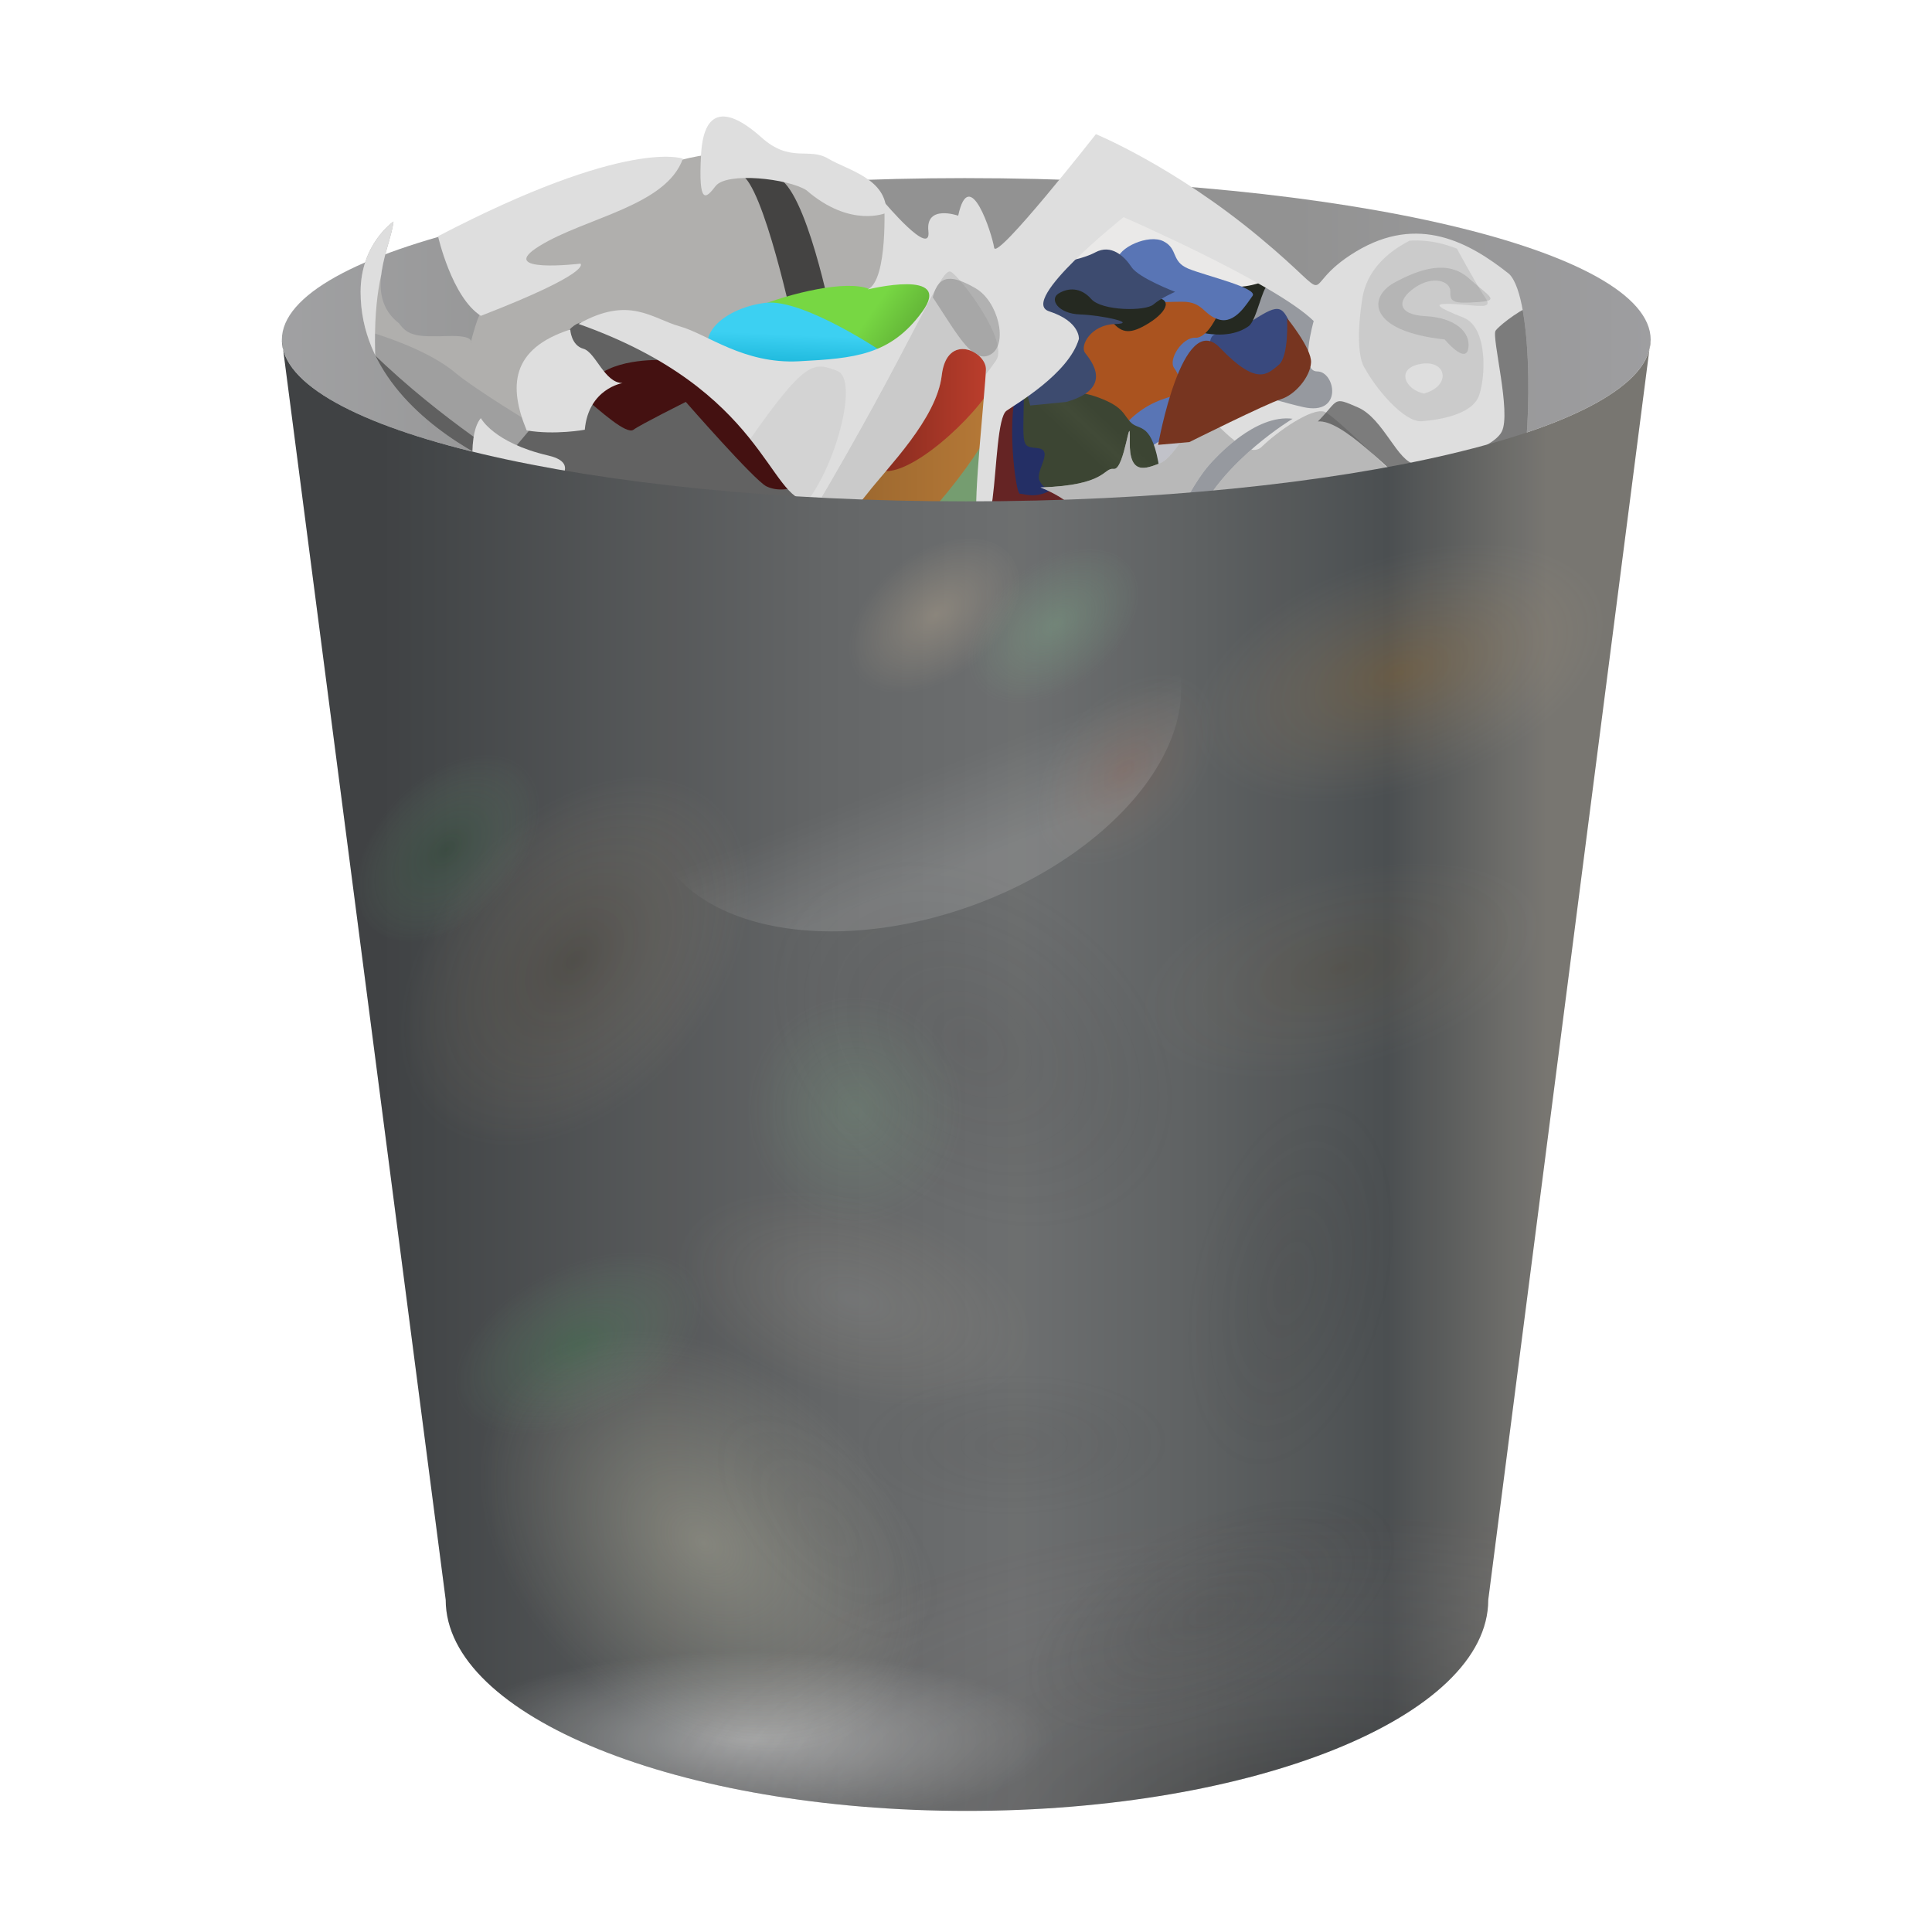 <?xml version="1.0" encoding="UTF-8" standalone="no"?>
<!-- Created with Inkscape (http://www.inkscape.org/) -->

<svg
   width="48"
   height="48"
   viewBox="0 0 48 48"
   version="1.1"
   id="svg5"
   inkscape:version="1.2.2 (b0a8486541, 2022-12-01)"
   sodipodi:docname="user-trash-full.svg"
   xmlns:inkscape="http://www.inkscape.org/namespaces/inkscape"
   xmlns:sodipodi="http://sodipodi.sourceforge.net/DTD/sodipodi-0.dtd"
   xmlns:xlink="http://www.w3.org/1999/xlink"
   xmlns="http://www.w3.org/2000/svg"
   xmlns:svg="http://www.w3.org/2000/svg">
  <sodipodi:namedview
     id="namedview7"
     pagecolor="#ffffff"
     bordercolor="#666666"
     borderopacity="1.0"
     inkscape:pageshadow="2"
     inkscape:pageopacity="0.0"
     inkscape:pagecheckerboard="0"
     inkscape:document-units="px"
     showgrid="false"
     units="px"
     height="64px"
     inkscape:zoom="4.5685727"
     inkscape:cx="-4.706065"
     inkscape:cy="45.418999"
     inkscape:window-width="1920"
     inkscape:window-height="1000"
     inkscape:window-x="0"
     inkscape:window-y="0"
     inkscape:window-maximized="1"
     inkscape:current-layer="svg5"
     inkscape:showpageshadow="2"
     inkscape:deskcolor="#d1d1d1">
    <inkscape:grid
       type="xygrid"
       id="grid1890"
       originx="0"
       originy="0" />
  </sodipodi:namedview>
  <defs
     id="defs2">
    <linearGradient
       gradientTransform="matrix(0.569,0,0,0.569,-157.747,-77.077)"
       xlink:href="#n"
       id="u"
       x1="127.937"
       y1="160"
       x2="192.189"
       y2="160"
       gradientUnits="userSpaceOnUse" />
    <linearGradient
       id="n">
      <stop
         offset="0"
         stop-color="#fff"
         id="stop289" />
      <stop
         offset=".193"
         stop-color="#e0e0e0"
         stop-opacity=".918"
         id="stop291" />
      <stop
         offset=".493"
         stop-color="#c4c4c4"
         stop-opacity=".896"
         id="stop293" />
      <stop
         offset=".786"
         stop-color="#e0e0e0"
         stop-opacity=".945"
         id="stop295" />
      <stop
         offset="1"
         stop-color="#fff"
         id="stop297" />
    </linearGradient>
    <linearGradient
       xlink:href="#m"
       id="v"
       x1="161"
       y1="126"
       x2="161"
       y2="141"
       gradientUnits="userSpaceOnUse"
       gradientTransform="matrix(0.569,0,0,0.569,-157.747,-79.924)" />
    <linearGradient
       id="m">
      <stop
         offset="0"
         stop-color="#a3afbb"
         id="stop300" />
      <stop
         offset="1"
         stop-color="#73787d"
         id="stop302" />
    </linearGradient>
    <linearGradient
       xlink:href="#o"
       id="w"
       gradientUnits="userSpaceOnUse"
       x1="155.904"
       y1="170.471"
       x2="186.967"
       y2="171.248" />
    <linearGradient
       id="o">
      <stop
         offset="0"
         stop-opacity="0"
         id="stop282" />
      <stop
         offset=".453"
         stop-opacity=".198"
         id="stop284" />
      <stop
         offset="1"
         stop-opacity="0"
         id="stop286" />
    </linearGradient>
    <filter
       id="x"
       x="-0.172"
       width="1.344"
       y="-0.302"
       height="1.604"
       color-interpolation-filters="sRGB">
      <feGaussianBlur
         stdDeviation="2.013"
         id="feGaussianBlur415" />
    </filter>
    <linearGradient
       gradientTransform="translate(-80,-76)"
       xlink:href="#q"
       id="y"
       x1="132"
       y1="154.11"
       x2="178.961"
       y2="152"
       gradientUnits="userSpaceOnUse" />
    <linearGradient
       id="q">
      <stop
         offset="0"
         stop-opacity=".137"
         id="stop268" />
      <stop
         offset=".508"
         stop-opacity=".154"
         id="stop270" />
      <stop
         offset="1"
         stop-opacity="0"
         id="stop272" />
    </linearGradient>
    <filter
       id="filter655"
       x="-0.172"
       width="1.344"
       y="-0.302"
       height="1.604"
       color-interpolation-filters="sRGB">
      <feGaussianBlur
         stdDeviation="2.013"
         id="feGaussianBlur653" />
    </filter>
    <linearGradient
       xlink:href="#r"
       id="z"
       x1="128"
       y1="133.199"
       x2="192.472"
       y2="133.199"
       gradientUnits="userSpaceOnUse"
       gradientTransform="matrix(0.569,0,0,0.569,-157.65,-77.369)" />
    <linearGradient
       id="r">
      <stop
         offset="0"
         stop-color="#fff"
         id="stop251" />
      <stop
         offset=".169"
         stop-color="#fbfbfb"
         id="stop253" />
      <stop
         offset=".265"
         stop-color="#c3c3c3"
         id="stop255" />
      <stop
         offset=".35"
         stop-color="#f9f9f9"
         id="stop257" />
      <stop
         offset=".588"
         stop-color="#f5f5f5"
         id="stop259" />
      <stop
         offset=".7"
         stop-color="#c1c1c1"
         id="stop261" />
      <stop
         offset=".809"
         stop-color="#f7f7f7"
         id="stop263" />
      <stop
         offset="1"
         stop-color="#fff"
         id="stop265" />
    </linearGradient>
    <linearGradient
       xlink:href="#o"
       id="A"
       gradientUnits="userSpaceOnUse"
       x1="155.904"
       y1="170.471"
       x2="175.213"
       y2="170.469" />
    <filter
       id="filter678"
       x="-0.172"
       width="1.344"
       y="-0.302"
       height="1.604"
       color-interpolation-filters="sRGB">
      <feGaussianBlur
         stdDeviation="2.013"
         id="feGaussianBlur676" />
    </filter>
    <clipPath
       id="B">
      <ellipse
         ry="10.067"
         rx="26.236"
         cy="18.469"
         cx="127.216"
         style="isolation:auto;mix-blend-mode:normal;marker:none"
         color="#000000"
         display="block"
         overflow="visible"
         fill-opacity="0.577"
         stroke-width="0.965"
         enable-background="accumulate"
         id="ellipse418" />
    </clipPath>
    <radialGradient
       cx="23.688"
       cy="14.211"
       r="22.597"
       fx="23.688"
       fy="14.211"
       id="C"
       xlink:href="#s"
       gradientUnits="userSpaceOnUse"
       gradientTransform="matrix(-2.136,0,0,2.111,-137.811,12.57)" />
    <linearGradient
       id="s">
      <stop
         offset="0"
         stop-color="#fff"
         id="stop355" />
      <stop
         offset="1"
         stop-color="#91999f"
         id="stop357" />
    </linearGradient>
    <radialGradient
       cx="20.09"
       cy="10.854"
       r="22.597"
       fx="20.09"
       fy="10.854"
       id="D"
       xlink:href="#t"
       gradientUnits="userSpaceOnUse"
       gradientTransform="matrix(-1.79,0,0,1.769,-148.9,16.29)" />
    <linearGradient
       id="t">
      <stop
         offset="0"
         stop-color="#dfe2dc"
         id="stop360" />
      <stop
         offset="1"
         stop-color="#86917a"
         id="stop362" />
    </linearGradient>
    <linearGradient
       xlink:href="#h"
       id="E"
       gradientUnits="userSpaceOnUse"
       gradientTransform="matrix(-1,0,0,1,-164.713,28.24)"
       x1="22.009"
       y1="36.51"
       x2="23.585"
       y2="14.412" />
    <linearGradient
       id="h">
      <stop
         offset="0"
         stop-color="#939a9d"
         id="stop366" />
      <stop
         offset="1"
         stop-color="#fff"
         id="stop368" />
    </linearGradient>
    <linearGradient
       xlink:href="#h"
       id="F"
       gradientUnits="userSpaceOnUse"
       gradientTransform="matrix(-1,0,0,1,-164.713,28.24)"
       x1="24.366"
       y1="20.246"
       x2="32.601"
       y2="28.555" />
    <linearGradient
       xlink:href="#i"
       id="G"
       gradientUnits="userSpaceOnUse"
       gradientTransform="matrix(-1,0,0,1,-164.713,28.24)"
       x1="25.633"
       y1="10.612"
       x2="38.714"
       y2="18.39" />
    <linearGradient
       id="i">
      <stop
         offset="0"
         id="stop345" />
      <stop
         offset="1"
         stop-opacity="0"
         id="stop347" />
    </linearGradient>
    <radialGradient
       cx="23.688"
       cy="14.211"
       r="22.597"
       fx="23.688"
       fy="14.211"
       id="H"
       xlink:href="#s"
       gradientUnits="userSpaceOnUse"
       gradientTransform="matrix(-2.136,0,0,2.111,-137.811,12.57)" />
    <radialGradient
       cx="20.09"
       cy="10.854"
       r="22.597"
       fx="20.09"
       fy="10.854"
       id="I"
       xlink:href="#t"
       gradientUnits="userSpaceOnUse"
       gradientTransform="matrix(-1.79,0,0,1.769,-148.9,16.29)" />
    <radialGradient
       cx="23.688"
       cy="14.211"
       r="22.597"
       fx="23.688"
       fy="14.211"
       id="M"
       xlink:href="#s"
       gradientUnits="userSpaceOnUse"
       gradientTransform="matrix(-2.136,0,0,2.111,-137.811,12.57)" />
    <radialGradient
       cx="20.09"
       cy="10.854"
       r="22.597"
       fx="20.09"
       fy="10.854"
       id="N"
       xlink:href="#t"
       gradientUnits="userSpaceOnUse"
       gradientTransform="matrix(-1.79,0,0,1.769,-148.9,16.29)" />
    <radialGradient
       cx="23.688"
       cy="14.211"
       r="22.597"
       fx="23.688"
       fy="14.211"
       id="R"
       xlink:href="#s"
       gradientUnits="userSpaceOnUse"
       gradientTransform="matrix(-2.136,0,0,2.111,-137.811,12.57)" />
    <radialGradient
       cx="20.09"
       cy="10.854"
       r="22.597"
       fx="20.09"
       fy="10.854"
       id="S"
       xlink:href="#t"
       gradientUnits="userSpaceOnUse"
       gradientTransform="matrix(-1.79,0,0,1.769,-148.9,16.29)" />
    <linearGradient
       gradientTransform="matrix(0.667,0,0,0.667,-169.641,-83.335)"
       xlink:href="#n"
       id="u-3"
       x1="127.937"
       y1="160"
       x2="192.189"
       y2="160"
       gradientUnits="userSpaceOnUse" />
    <linearGradient
       xlink:href="#m"
       id="v-6"
       x1="161"
       y1="126"
       x2="161"
       y2="141"
       gradientUnits="userSpaceOnUse"
       gradientTransform="matrix(0.667,0,0,0.667,-169.641,-86.668)" />
    <filter
       id="x-7"
       x="-0.172"
       width="1.344"
       y="-0.302"
       height="1.604"
       color-interpolation-filters="sRGB">
      <feGaussianBlur
         stdDeviation="2.013"
         id="feGaussianBlur813" />
    </filter>
    <filter
       id="filter1053"
       x="-0.172"
       width="1.344"
       y="-0.302"
       height="1.604"
       color-interpolation-filters="sRGB">
      <feGaussianBlur
         stdDeviation="2.013"
         id="feGaussianBlur1051" />
    </filter>
    <linearGradient
       xlink:href="#r"
       id="z-5"
       x1="128"
       y1="133.199"
       x2="192.472"
       y2="133.199"
       gradientUnits="userSpaceOnUse"
       gradientTransform="matrix(0.667,0,0,0.667,-169.527,-83.677)" />
    <filter
       id="filter1076"
       x="-0.172"
       width="1.344"
       y="-0.302"
       height="1.604"
       color-interpolation-filters="sRGB">
      <feGaussianBlur
         stdDeviation="2.013"
         id="feGaussianBlur1074" />
    </filter>
    <clipPath
       id="B-3">
      <ellipse
         ry="10.067"
         rx="26.236"
         cy="18.469"
         cx="127.216"
         style="isolation:auto;mix-blend-mode:normal;marker:none"
         color="#000000"
         display="block"
         overflow="visible"
         fill-opacity="0.577"
         stroke-width="0.965"
         enable-background="accumulate"
         id="ellipse816" />
    </clipPath>
    <radialGradient
       cx="23.688"
       cy="14.211"
       r="22.597"
       fx="23.688"
       fy="14.211"
       id="C-5"
       xlink:href="#s"
       gradientUnits="userSpaceOnUse"
       gradientTransform="matrix(-2.136,0,0,2.111,-137.811,12.57)" />
    <radialGradient
       cx="20.09"
       cy="10.854"
       r="22.597"
       fx="20.09"
       fy="10.854"
       id="D-6"
       xlink:href="#t"
       gradientUnits="userSpaceOnUse"
       gradientTransform="matrix(-1.79,0,0,1.769,-148.9,16.29)" />
    <linearGradient
       xlink:href="#h"
       id="E-2"
       gradientUnits="userSpaceOnUse"
       gradientTransform="matrix(-1,0,0,1,-164.713,28.24)"
       x1="22.009"
       y1="36.51"
       x2="23.585"
       y2="14.412" />
    <linearGradient
       xlink:href="#h"
       id="F-9"
       gradientUnits="userSpaceOnUse"
       gradientTransform="matrix(-1,0,0,1,-164.713,28.24)"
       x1="24.366"
       y1="20.246"
       x2="32.601"
       y2="28.555" />
    <linearGradient
       xlink:href="#i"
       id="G-1"
       gradientUnits="userSpaceOnUse"
       gradientTransform="matrix(-1,0,0,1,-164.713,28.24)"
       x1="25.633"
       y1="10.612"
       x2="38.714"
       y2="18.39" />
    <radialGradient
       cx="23.688"
       cy="14.211"
       r="22.597"
       fx="23.688"
       fy="14.211"
       id="H-2"
       xlink:href="#s"
       gradientUnits="userSpaceOnUse"
       gradientTransform="matrix(-2.136,0,0,2.111,-137.811,12.57)" />
    <radialGradient
       cx="20.09"
       cy="10.854"
       r="22.597"
       fx="20.09"
       fy="10.854"
       id="I-7"
       xlink:href="#t"
       gradientUnits="userSpaceOnUse"
       gradientTransform="matrix(-1.79,0,0,1.769,-148.9,16.29)" />
    <radialGradient
       cx="23.688"
       cy="14.211"
       r="22.597"
       fx="23.688"
       fy="14.211"
       id="M-0"
       xlink:href="#s"
       gradientUnits="userSpaceOnUse"
       gradientTransform="matrix(-2.136,0,0,2.111,-137.811,12.57)" />
    <radialGradient
       cx="20.09"
       cy="10.854"
       r="22.597"
       fx="20.09"
       fy="10.854"
       id="N-9"
       xlink:href="#t"
       gradientUnits="userSpaceOnUse"
       gradientTransform="matrix(-1.79,0,0,1.769,-148.9,16.29)" />
    <radialGradient
       cx="23.688"
       cy="14.211"
       r="22.597"
       fx="23.688"
       fy="14.211"
       id="R-3"
       xlink:href="#s"
       gradientUnits="userSpaceOnUse"
       gradientTransform="matrix(-2.136,0,0,2.111,-137.811,12.57)" />
    <radialGradient
       cx="20.09"
       cy="10.854"
       r="22.597"
       fx="20.09"
       fy="10.854"
       id="S-6"
       xlink:href="#t"
       gradientUnits="userSpaceOnUse"
       gradientTransform="matrix(-1.79,0,0,1.769,-148.9,16.29)" />
    <linearGradient
       inkscape:collect="always"
       xlink:href="#linearGradient9369"
       id="linearGradient4747-2"
       x1="170.463"
       y1="704.732"
       x2="289.662"
       y2="704.732"
       gradientUnits="userSpaceOnUse"
       gradientTransform="matrix(0.202,0,0,0.202,-25.739,133.806)" />
    <linearGradient
       inkscape:collect="always"
       id="linearGradient9369">
      <stop
         style="stop-color:#222327;stop-opacity:1"
         offset="0"
         id="stop9371" />
      <stop
         id="stop9373"
         offset="0.254"
         style="stop-color:#000000;stop-opacity:1" />
      <stop
         style="stop-color:#000000;stop-opacity:1"
         offset="0.744"
         id="stop9375" />
      <stop
         style="stop-color:#1b1b20;stop-opacity:1"
         offset="1"
         id="stop9377" />
    </linearGradient>
    <linearGradient
       inkscape:collect="always"
       xlink:href="#linearGradient6462"
       id="linearGradient6468"
       x1="-8.64"
       y1="207.178"
       x2="-5.042"
       y2="207.178"
       gradientUnits="userSpaceOnUse" />
    <linearGradient
       inkscape:collect="always"
       id="linearGradient6462">
      <stop
         style="stop-color:#99662e;stop-opacity:1"
         offset="0"
         id="stop6464" />
      <stop
         style="stop-color:#b67937;stop-opacity:1"
         offset="1"
         id="stop6466" />
    </linearGradient>
    <clipPath
       clipPathUnits="userSpaceOnUse"
       id="clipPath6416">
      <path
         style="fill:#b0afad;fill-opacity:1;fill-rule:evenodd;stroke:none;stroke-width:0.265px;stroke-linecap:butt;stroke-linejoin:miter;stroke-opacity:1"
         d="m -16.962,206.64 c -1.169,-0.697 -2.658,-1.984 -2.658,-3.933 0,-1.169 0.756,-1.713 0.756,-1.713 -0.059,0.614 -0.709,1.795 0.13,2.48 0.201,0.307 0.437,0.331 1.11,0.307 0.673,-0.024 0.532,0.177 0.532,0.177 0,0 0.165,-0.744 0.331,-0.933 0.165,-0.189 0.862,-1.701 0.862,-1.701 0,0 3.319,-1.689 3.555,-1.795 0.236,-0.106 1.193,-0.248 1.193,-0.248 0,0 3.39,1.193 3.555,1.358 0.165,0.165 0.378,1.264 0.378,1.264 l -0.425,1.642 -3.083,1.158 1.571,3.378 -3.355,0.224 c 0,0 -3.662,-0.295 -4.453,-1.665 z"
         id="path6418"
         inkscape:connector-curvature="0"
         sodipodi:nodetypes="csc" />
    </clipPath>
    <clipPath
       clipPathUnits="userSpaceOnUse"
       id="clipPath6392">
      <path
         style="fill:#b0afad;fill-opacity:1;fill-rule:evenodd;stroke:none;stroke-width:0.265px;stroke-linecap:butt;stroke-linejoin:miter;stroke-opacity:1"
         d="m -16.962,206.64 c -1.169,-0.697 -2.658,-1.984 -2.658,-3.933 0,-1.169 0.756,-1.713 0.756,-1.713 -0.059,0.614 -0.709,1.795 0.13,2.48 0.201,0.307 0.437,0.331 1.11,0.307 0.673,-0.024 0.532,0.177 0.532,0.177 0,0 0.165,-0.744 0.331,-0.933 0.165,-0.189 0.862,-1.701 0.862,-1.701 0,0 3.319,-1.689 3.555,-1.795 0.236,-0.106 1.193,-0.248 1.193,-0.248 0,0 3.39,1.193 3.555,1.358 0.165,0.165 0.378,1.264 0.378,1.264 l -0.425,1.642 -3.083,1.158 1.571,3.378 -3.355,0.224 c 0,0 -3.662,-0.295 -4.453,-1.665 z"
         id="path6394"
         inkscape:connector-curvature="0"
         sodipodi:nodetypes="csc" />
    </clipPath>
    <clipPath
       clipPathUnits="userSpaceOnUse"
       id="clipPath6404">
      <path
         style="fill:#b0afad;fill-opacity:1;fill-rule:evenodd;stroke:none;stroke-width:0.265px;stroke-linecap:butt;stroke-linejoin:miter;stroke-opacity:1"
         d="m -16.962,206.64 c -1.169,-0.697 -2.658,-1.984 -2.658,-3.933 0,-1.169 0.756,-1.713 0.756,-1.713 -0.059,0.614 -0.709,1.795 0.13,2.48 0.201,0.307 0.437,0.331 1.11,0.307 0.673,-0.024 0.532,0.177 0.532,0.177 0,0 0.165,-0.744 0.331,-0.933 0.165,-0.189 0.862,-1.701 0.862,-1.701 0,0 3.319,-1.689 3.555,-1.795 0.236,-0.106 1.193,-0.248 1.193,-0.248 0,0 3.39,1.193 3.555,1.358 0.165,0.165 0.378,1.264 0.378,1.264 l -0.425,1.642 -3.083,1.158 1.571,3.378 -3.355,0.224 c 0,0 -3.662,-0.295 -4.453,-1.665 z"
         id="path6406"
         inkscape:connector-curvature="0"
         sodipodi:nodetypes="csc" />
    </clipPath>
    <linearGradient
       inkscape:collect="always"
       xlink:href="#linearGradient6199"
       id="linearGradient6205"
       x1="-7.684"
       y1="202.908"
       x2="-4.151"
       y2="205.259"
       gradientUnits="userSpaceOnUse" />
    <linearGradient
       inkscape:collect="always"
       id="linearGradient6199">
      <stop
         style="stop-color:#77d743;stop-opacity:1;"
         offset="0"
         id="stop6201" />
      <stop
         style="stop-color:#254a12;stop-opacity:1"
         offset="1"
         id="stop6203" />
    </linearGradient>
    <linearGradient
       inkscape:collect="always"
       xlink:href="#linearGradient6207"
       id="linearGradient6213"
       x1="-9.864"
       y1="203.742"
       x2="-9.916"
       y2="204.852"
       gradientUnits="userSpaceOnUse" />
    <linearGradient
       inkscape:collect="always"
       id="linearGradient6207">
      <stop
         style="stop-color:#3cd0f2;stop-opacity:1;"
         offset="0"
         id="stop6209" />
      <stop
         style="stop-color:#0eacd0;stop-opacity:1"
         offset="1"
         id="stop6211" />
    </linearGradient>
    <linearGradient
       inkscape:collect="always"
       xlink:href="#linearGradient6424"
       id="linearGradient6430"
       x1="-7.619"
       y1="205.462"
       x2="-5.042"
       y2="205.462"
       gradientUnits="userSpaceOnUse" />
    <linearGradient
       inkscape:collect="always"
       id="linearGradient6424">
      <stop
         style="stop-color:#872c1f;stop-opacity:1"
         offset="0"
         id="stop6426" />
      <stop
         style="stop-color:#bf3f2d;stop-opacity:1"
         offset="1"
         id="stop6428" />
    </linearGradient>
    <linearGradient
       inkscape:collect="always"
       xlink:href="#linearGradient6486"
       id="linearGradient6492"
       x1="-3.579"
       y1="206.881"
       x2="-2.238"
       y2="205.535"
       gradientUnits="userSpaceOnUse" />
    <linearGradient
       inkscape:collect="always"
       id="linearGradient6486">
      <stop
         style="stop-color:#3c4533;stop-opacity:1;"
         offset="0"
         id="stop6488" />
      <stop
         id="stop6496"
         offset="0.324"
         style="stop-color:#3c4533;stop-opacity:1;" />
      <stop
         id="stop6494"
         offset="0.576"
         style="stop-color:#414a37;stop-opacity:1" />
      <stop
         style="stop-color:#3c4533;stop-opacity:1;"
         offset="0.805"
         id="stop6498" />
      <stop
         style="stop-color:#3c4533;stop-opacity:1"
         offset="1"
         id="stop6490" />
    </linearGradient>
    <clipPath
       clipPathUnits="userSpaceOnUse"
       id="clipPath5626">
      <path
         style="fill:#dedede;fill-opacity:1;fill-rule:evenodd;stroke:none;stroke-width:0.265px;stroke-linecap:butt;stroke-linejoin:miter;stroke-opacity:1"
         d="m -14.611,203.486 c 4.299,1.606 4.37,4.311 5.303,4.311 0.933,0 0.839,0.496 1.323,-0.165 0.484,-0.661 1.606,-1.831 1.725,-2.894 0.118,-1.063 1.028,-0.579 1.016,-0.142 -0.012,0.437 -0.307,3.355 -0.201,3.579 0.106,0.224 0.26,0.343 0.354,-0.437 0.094,-0.78 0.118,-1.984 0.319,-2.138 0.201,-0.154 1.429,-0.898 1.665,-1.748 0,0 0.035,-0.425 -0.685,-0.673 -0.721,-0.248 1.713,-2.291 1.713,-2.291 0,0 3.484,1.606 4.37,2.528 0,0 -0.337,1.226 0.081,1.226 0.418,0 0.601,1.086 -0.317,0.869 -0.919,-0.217 -1.62,-0.618 -2.188,0.017 -0.568,0.635 -0.819,1.236 -1.119,1.353 -0.301,0.117 -0.702,0.317 -0.685,-0.535 0.017,-0.852 -0.117,0.702 -0.367,0.668 -0.251,-0.033 -0.15,0.401 -1.687,0.451 0,0 0.902,0.351 0.969,0.885 0.067,0.535 0.117,0.551 0.117,0.551 0,0 1.921,0.167 2.005,-0.384 0.084,-0.551 0.551,-1.303 0.752,-1.554 0.2,-0.251 1.102,-1.286 1.954,-1.169 0,0 -1.554,0.986 -2.172,2.355 -0.618,1.37 4.393,1.002 4.393,1.002 0,0 2.673,-0.702 2.973,-1.654 0.301,-0.952 0.367,-4.627 -0.217,-5.228 -0.9,-0.756 -2.081,-1.465 -3.522,-0.543 -1.441,0.921 -0.26,1.37 -2.221,-0.354 -1.961,-1.725 -3.756,-2.504 -3.756,-2.504 0,0 -2.291,3.095 -2.339,2.764 -0.047,-0.331 -0.567,-2.055 -0.827,-0.78 0,0 -0.756,-0.283 -0.685,0.378 0.071,0.661 -1.016,-0.709 -1.016,-0.709 0,0 0.094,1.89 -0.378,2.126 0,0 1.984,-0.52 1.252,0.543 -0.732,1.063 -1.559,1.134 -2.835,1.205 -1.276,0.071 -2.102,-0.661 -2.74,-0.85 -0.638,-0.189 -1.158,-0.756 -2.327,-0.059 z"
         id="path5628"
         inkscape:connector-curvature="0"
         sodipodi:nodetypes="csssssscccccsssssccscsccscsc" />
    </clipPath>
    <filter
       inkscape:collect="always"
       style="color-interpolation-filters:sRGB"
       id="filter5447"
       x="-0.173"
       width="1.346"
       y="-0.121"
       height="1.243">
      <feGaussianBlur
         inkscape:collect="always"
         stdDeviation="0.184"
         id="feGaussianBlur5449" />
    </filter>
    <clipPath
       clipPathUnits="userSpaceOnUse"
       id="clipPath5636">
      <path
         style="fill:#dedede;fill-opacity:1;fill-rule:evenodd;stroke:none;stroke-width:0.265px;stroke-linecap:butt;stroke-linejoin:miter;stroke-opacity:1"
         d="m -14.611,203.486 c 4.299,1.606 4.37,4.311 5.303,4.311 0.933,0 0.839,0.496 1.323,-0.165 0.484,-0.661 1.606,-1.831 1.725,-2.894 0.118,-1.063 1.028,-0.579 1.016,-0.142 -0.012,0.437 -0.307,3.355 -0.201,3.579 0.106,0.224 0.26,0.343 0.354,-0.437 0.094,-0.78 0.118,-1.984 0.319,-2.138 0.201,-0.154 1.429,-0.898 1.665,-1.748 0,0 0.035,-0.425 -0.685,-0.673 -0.721,-0.248 1.713,-2.291 1.713,-2.291 0,0 3.484,1.606 4.37,2.528 0,0 -0.337,1.226 0.081,1.226 0.418,0 0.601,1.086 -0.317,0.869 -0.919,-0.217 -1.62,-0.618 -2.188,0.017 -0.568,0.635 -0.819,1.236 -1.119,1.353 -0.301,0.117 -0.702,0.317 -0.685,-0.535 0.017,-0.852 -0.117,0.702 -0.367,0.668 -0.251,-0.033 -0.15,0.401 -1.687,0.451 0,0 0.902,0.351 0.969,0.885 0.067,0.535 0.117,0.551 0.117,0.551 0,0 1.921,0.167 2.005,-0.384 0.084,-0.551 0.551,-1.303 0.752,-1.554 0.2,-0.251 1.102,-1.286 1.954,-1.169 0,0 -1.554,0.986 -2.172,2.355 -0.618,1.37 4.393,1.002 4.393,1.002 0,0 2.673,-0.702 2.973,-1.654 0.301,-0.952 0.367,-4.627 -0.217,-5.228 -0.9,-0.756 -2.081,-1.465 -3.522,-0.543 -1.441,0.921 -0.26,1.37 -2.221,-0.354 -1.961,-1.725 -3.756,-2.504 -3.756,-2.504 0,0 -2.291,3.095 -2.339,2.764 -0.047,-0.331 -0.567,-2.055 -0.827,-0.78 0,0 -0.756,-0.283 -0.685,0.378 0.071,0.661 -1.016,-0.709 -1.016,-0.709 0,0 0.094,1.89 -0.378,2.126 0,0 1.984,-0.52 1.252,0.543 -0.732,1.063 -1.559,1.134 -2.835,1.205 -1.276,0.071 -2.102,-0.661 -2.74,-0.85 -0.638,-0.189 -1.158,-0.756 -2.327,-0.059 z"
         id="path5638"
         inkscape:connector-curvature="0"
         sodipodi:nodetypes="csssssscccccsssssccscsccscsc" />
    </clipPath>
    <filter
       inkscape:collect="always"
       style="color-interpolation-filters:sRGB"
       id="filter5529"
       x="-0.054"
       width="1.108"
       y="-0.033"
       height="1.066">
      <feGaussianBlur
         inkscape:collect="always"
         stdDeviation="0.097"
         id="feGaussianBlur5531" />
    </filter>
    <clipPath
       clipPathUnits="userSpaceOnUse"
       id="clipPath5646">
      <path
         style="fill:#dedede;fill-opacity:1;fill-rule:evenodd;stroke:none;stroke-width:0.265px;stroke-linecap:butt;stroke-linejoin:miter;stroke-opacity:1"
         d="m -14.611,203.486 c 4.299,1.606 4.37,4.311 5.303,4.311 0.933,0 0.839,0.496 1.323,-0.165 0.484,-0.661 1.606,-1.831 1.725,-2.894 0.118,-1.063 1.028,-0.579 1.016,-0.142 -0.012,0.437 -0.307,3.355 -0.201,3.579 0.106,0.224 0.26,0.343 0.354,-0.437 0.094,-0.78 0.118,-1.984 0.319,-2.138 0.201,-0.154 1.429,-0.898 1.665,-1.748 0,0 0.035,-0.425 -0.685,-0.673 -0.721,-0.248 1.713,-2.291 1.713,-2.291 0,0 3.484,1.606 4.37,2.528 0,0 -0.337,1.226 0.081,1.226 0.418,0 0.601,1.086 -0.317,0.869 -0.919,-0.217 -1.62,-0.618 -2.188,0.017 -0.568,0.635 -0.819,1.236 -1.119,1.353 -0.301,0.117 -0.702,0.317 -0.685,-0.535 0.017,-0.852 -0.117,0.702 -0.367,0.668 -0.251,-0.033 -0.15,0.401 -1.687,0.451 0,0 0.902,0.351 0.969,0.885 0.067,0.535 0.117,0.551 0.117,0.551 0,0 1.921,0.167 2.005,-0.384 0.084,-0.551 0.551,-1.303 0.752,-1.554 0.2,-0.251 1.102,-1.286 1.954,-1.169 0,0 -1.554,0.986 -2.172,2.355 -0.618,1.37 4.393,1.002 4.393,1.002 0,0 2.673,-0.702 2.973,-1.654 0.301,-0.952 0.367,-4.627 -0.217,-5.228 -0.9,-0.756 -2.081,-1.465 -3.522,-0.543 -1.441,0.921 -0.26,1.37 -2.221,-0.354 -1.961,-1.725 -3.756,-2.504 -3.756,-2.504 0,0 -2.291,3.095 -2.339,2.764 -0.047,-0.331 -0.567,-2.055 -0.827,-0.78 0,0 -0.756,-0.283 -0.685,0.378 0.071,0.661 -1.016,-0.709 -1.016,-0.709 0,0 0.094,1.89 -0.378,2.126 0,0 1.984,-0.52 1.252,0.543 -0.732,1.063 -1.559,1.134 -2.835,1.205 -1.276,0.071 -2.102,-0.661 -2.74,-0.85 -0.638,-0.189 -1.158,-0.756 -2.327,-0.059 z"
         id="path5648"
         inkscape:connector-curvature="0"
         sodipodi:nodetypes="csssssscccccsssssccscsccscsc" />
    </clipPath>
    <filter
       inkscape:collect="always"
       style="color-interpolation-filters:sRGB"
       id="filter5607"
       x="-0.215"
       width="1.43"
       y="-0.175"
       height="1.351">
      <feGaussianBlur
         inkscape:collect="always"
         stdDeviation="0.138"
         id="feGaussianBlur5609" />
    </filter>
    <clipPath
       clipPathUnits="userSpaceOnUse"
       id="clipPath5722">
      <path
         style="fill:#dedede;fill-opacity:1;fill-rule:evenodd;stroke:none;stroke-width:0.265px;stroke-linecap:butt;stroke-linejoin:miter;stroke-opacity:1"
         d="m -14.611,203.486 c 4.299,1.606 4.37,4.311 5.303,4.311 0.933,0 0.839,0.496 1.323,-0.165 0.484,-0.661 1.606,-1.831 1.725,-2.894 0.118,-1.063 1.028,-0.579 1.016,-0.142 -0.012,0.437 -0.307,3.355 -0.201,3.579 0.106,0.224 0.26,0.343 0.354,-0.437 0.094,-0.78 0.118,-1.984 0.319,-2.138 0.201,-0.154 1.429,-0.898 1.665,-1.748 0,0 0.035,-0.425 -0.685,-0.673 -0.721,-0.248 1.713,-2.291 1.713,-2.291 0,0 3.484,1.606 4.37,2.528 0,0 -0.337,1.226 0.081,1.226 0.418,0 0.601,1.086 -0.317,0.869 -0.919,-0.217 -1.62,-0.618 -2.188,0.017 -0.568,0.635 -0.819,1.236 -1.119,1.353 -0.301,0.117 -0.702,0.317 -0.685,-0.535 0.017,-0.852 -0.117,0.702 -0.367,0.668 -0.251,-0.033 -0.15,0.401 -1.687,0.451 0,0 0.902,0.351 0.969,0.885 0.067,0.535 0.117,0.551 0.117,0.551 0,0 1.921,0.167 2.005,-0.384 0.084,-0.551 0.551,-1.303 0.752,-1.554 0.2,-0.251 1.102,-1.286 1.954,-1.169 0,0 -1.554,0.986 -2.172,2.355 -0.618,1.37 4.393,1.002 4.393,1.002 0,0 2.673,-0.702 2.973,-1.654 0.301,-0.952 0.367,-4.627 -0.217,-5.228 -0.9,-0.756 -2.081,-1.465 -3.522,-0.543 -1.441,0.921 -0.26,1.37 -2.221,-0.354 -1.961,-1.725 -3.756,-2.504 -3.756,-2.504 0,0 -2.291,3.095 -2.339,2.764 -0.047,-0.331 -0.567,-2.055 -0.827,-0.78 0,0 -0.756,-0.283 -0.685,0.378 0.071,0.661 -1.016,-0.709 -1.016,-0.709 0,0 0.094,1.89 -0.378,2.126 0,0 1.984,-0.52 1.252,0.543 -0.732,1.063 -1.559,1.134 -2.835,1.205 -1.276,0.071 -2.102,-0.661 -2.74,-0.85 -0.638,-0.189 -1.158,-0.756 -2.327,-0.059 z"
         id="path5724"
         inkscape:connector-curvature="0"
         sodipodi:nodetypes="csssssscccccsssssccscsccscsc" />
    </clipPath>
    <filter
       inkscape:collect="always"
       style="color-interpolation-filters:sRGB"
       id="filter5712"
       x="-0.043"
       width="1.086"
       y="-0.082"
       height="1.165">
      <feGaussianBlur
         inkscape:collect="always"
         stdDeviation="0.17"
         id="feGaussianBlur5714" />
    </filter>
    <clipPath
       clipPathUnits="userSpaceOnUse"
       id="clipPath5958">
      <path
         style="fill:#dedede;fill-opacity:1;fill-rule:evenodd;stroke:none;stroke-width:0.265px;stroke-linecap:butt;stroke-linejoin:miter;stroke-opacity:1"
         d="m -14.611,203.486 c 4.299,1.606 4.37,4.311 5.303,4.311 0.933,0 0.839,0.496 1.323,-0.165 0.484,-0.661 1.606,-1.831 1.725,-2.894 0.118,-1.063 1.028,-0.579 1.016,-0.142 -0.012,0.437 -0.307,3.355 -0.201,3.579 0.106,0.224 0.26,0.343 0.354,-0.437 0.094,-0.78 0.118,-1.984 0.319,-2.138 0.201,-0.154 1.429,-0.898 1.665,-1.748 0,0 0.035,-0.425 -0.685,-0.673 -0.721,-0.248 1.713,-2.291 1.713,-2.291 0,0 3.484,1.606 4.37,2.528 0,0 -0.337,1.226 0.081,1.226 0.418,0 0.601,1.086 -0.317,0.869 -0.919,-0.217 -1.62,-0.618 -2.188,0.017 -0.568,0.635 -0.819,1.236 -1.119,1.353 -0.301,0.117 -0.702,0.317 -0.685,-0.535 0.017,-0.852 -0.117,0.702 -0.367,0.668 -0.251,-0.033 -0.15,0.401 -1.687,0.451 0,0 0.902,0.351 0.969,0.885 0.067,0.535 0.117,0.551 0.117,0.551 0,0 1.921,0.167 2.005,-0.384 0.084,-0.551 0.551,-1.303 0.752,-1.554 0.2,-0.251 1.102,-1.286 1.954,-1.169 0,0 -1.554,0.986 -2.172,2.355 -0.618,1.37 4.393,1.002 4.393,1.002 0,0 2.673,-0.702 2.973,-1.654 0.301,-0.952 0.367,-4.627 -0.217,-5.228 -0.9,-0.756 -2.081,-1.465 -3.522,-0.543 -1.441,0.921 -0.26,1.37 -2.221,-0.354 -1.961,-1.725 -3.756,-2.504 -3.756,-2.504 0,0 -2.291,3.095 -2.339,2.764 -0.047,-0.331 -0.567,-2.055 -0.827,-0.78 0,0 -0.756,-0.283 -0.685,0.378 0.071,0.661 -1.016,-0.709 -1.016,-0.709 0,0 0.094,1.89 -0.378,2.126 0,0 1.984,-0.52 1.252,0.543 -0.732,1.063 -1.559,1.134 -2.835,1.205 -1.276,0.071 -2.102,-0.661 -2.74,-0.85 -0.638,-0.189 -1.158,-0.756 -2.327,-0.059 z"
         id="path5960"
         inkscape:connector-curvature="0"
         sodipodi:nodetypes="csssssscccccsssssccscsccscsc" />
    </clipPath>
    <filter
       inkscape:collect="always"
       style="color-interpolation-filters:sRGB"
       id="filter5948"
       x="-0.076"
       width="1.153"
       y="-0.076"
       height="1.152">
      <feGaussianBlur
         inkscape:collect="always"
         stdDeviation="0.229"
         id="feGaussianBlur5950" />
    </filter>
    <clipPath
       clipPathUnits="userSpaceOnUse"
       id="clipPath6171">
      <path
         style="fill:#dedede;fill-opacity:1;fill-rule:evenodd;stroke:none;stroke-width:0.265px;stroke-linecap:butt;stroke-linejoin:miter;stroke-opacity:1"
         d="m -55.223,402.468 c 16.25,6.071 16.518,16.295 20.045,16.295 3.527,0 3.17,1.875 5,-0.625 1.83,-2.5 6.071,-6.92 6.518,-10.938 0.446,-4.018 3.884,-2.188 3.839,-0.536 -0.045,1.652 -1.161,12.679 -0.759,13.527 0.402,0.848 0.982,1.295 1.339,-1.652 0.357,-2.946 0.446,-7.5 1.205,-8.08 0.759,-0.58 5.402,-3.393 6.295,-6.607 0,0 0.134,-1.607 -2.589,-2.545 -2.723,-0.937 6.473,-8.661 6.473,-8.661 0,0 13.17,6.071 16.518,9.554 0,0 -1.274,4.635 0.304,4.635 1.578,0 2.273,4.104 -1.2,3.283 -3.472,-0.821 -6.124,-2.336 -8.271,0.063 -2.147,2.399 -3.094,4.672 -4.23,5.114 -1.136,0.442 -2.652,1.2 -2.589,-2.02 0.063,-3.22 -0.442,2.652 -1.389,2.525 -0.947,-0.126 -0.568,1.515 -6.377,1.705 0,0 3.409,1.326 3.662,3.346 0.253,2.02 0.442,2.083 0.442,2.083 0,0 7.26,0.631 7.576,-1.452 0.316,-2.083 2.083,-4.925 2.841,-5.872 0.758,-0.947 4.167,-4.861 7.387,-4.419 0,0 -5.872,3.725 -8.207,8.902 -2.336,5.177 16.604,3.788 16.604,3.788 0,0 10.102,-2.652 11.238,-6.25 1.136,-3.599 1.389,-17.488 -0.821,-19.761 -3.4,-2.857 -7.865,-5.535 -13.311,-2.053 -5.446,3.482 -0.982,5.179 -8.393,-1.339 -7.411,-6.518 -14.196,-9.464 -14.196,-9.464 0,0 -8.661,11.696 -8.839,10.446 -0.179,-1.25 -2.143,-7.768 -3.125,-2.946 0,0 -2.857,-1.071 -2.589,1.429 0.268,2.5 -3.839,-2.679 -3.839,-2.679 0,0 0.357,7.143 -1.429,8.036 0,0 7.5,-1.964 4.732,2.054 -2.768,4.018 -5.893,4.286 -10.714,4.554 -4.821,0.268 -7.946,-2.5 -10.357,-3.214 -2.411,-0.714 -4.375,-2.857 -8.795,-0.223 z"
         id="path6173"
         inkscape:connector-curvature="0"
         sodipodi:nodetypes="csssssscccccsssssccscsccscsc" />
    </clipPath>
    <filter
       inkscape:collect="always"
       style="color-interpolation-filters:sRGB"
       id="filter6060"
       x="-0.052"
       width="1.105"
       y="-0.033"
       height="1.066">
      <feGaussianBlur
         inkscape:collect="always"
         stdDeviation="0.243"
         id="feGaussianBlur6062" />
    </filter>
    <clipPath
       clipPathUnits="userSpaceOnUse"
       id="clipPath6181">
      <path
         style="fill:#dedede;fill-opacity:1;fill-rule:evenodd;stroke:none;stroke-width:0.265px;stroke-linecap:butt;stroke-linejoin:miter;stroke-opacity:1"
         d="m -14.611,203.486 c 4.299,1.606 4.37,4.311 5.303,4.311 0.933,0 0.839,0.496 1.323,-0.165 0.484,-0.661 1.606,-1.831 1.725,-2.894 0.118,-1.063 1.028,-0.579 1.016,-0.142 -0.012,0.437 -0.307,3.355 -0.201,3.579 0.106,0.224 0.26,0.343 0.354,-0.437 0.094,-0.78 0.118,-1.984 0.319,-2.138 0.201,-0.154 1.429,-0.898 1.665,-1.748 0,0 0.035,-0.425 -0.685,-0.673 -0.721,-0.248 1.713,-2.291 1.713,-2.291 0,0 3.484,1.606 4.37,2.528 0,0 -0.337,1.226 0.081,1.226 0.418,0 0.601,1.086 -0.317,0.869 -0.919,-0.217 -1.62,-0.618 -2.188,0.017 -0.568,0.635 -0.819,1.236 -1.119,1.353 -0.301,0.117 -0.702,0.317 -0.685,-0.535 0.017,-0.852 -0.117,0.702 -0.367,0.668 -0.251,-0.033 -0.15,0.401 -1.687,0.451 0,0 0.902,0.351 0.969,0.885 0.067,0.535 0.117,0.551 0.117,0.551 0,0 1.921,0.167 2.005,-0.384 0.084,-0.551 0.551,-1.303 0.752,-1.554 0.2,-0.251 1.102,-1.286 1.954,-1.169 0,0 -1.554,0.986 -2.172,2.355 -0.618,1.37 4.393,1.002 4.393,1.002 0,0 2.673,-0.702 2.973,-1.654 0.301,-0.952 0.367,-4.627 -0.217,-5.228 -0.9,-0.756 -2.081,-1.465 -3.522,-0.543 -1.441,0.921 -0.26,1.37 -2.221,-0.354 -1.961,-1.725 -3.756,-2.504 -3.756,-2.504 0,0 -2.291,3.095 -2.339,2.764 -0.047,-0.331 -0.567,-2.055 -0.827,-0.78 0,0 -0.756,-0.283 -0.685,0.378 0.071,0.661 -1.016,-0.709 -1.016,-0.709 0,0 0.094,1.89 -0.378,2.126 0,0 1.984,-0.52 1.252,0.543 -0.732,1.063 -1.559,1.134 -2.835,1.205 -1.276,0.071 -2.102,-0.661 -2.74,-0.85 -0.638,-0.189 -1.158,-0.756 -2.327,-0.059 z"
         id="path6183"
         inkscape:connector-curvature="0"
         sodipodi:nodetypes="csssssscccccsssssccscsccscsc" />
    </clipPath>
    <filter
       inkscape:collect="always"
       style="color-interpolation-filters:sRGB"
       id="filter6161"
       x="-0.12"
       width="1.239"
       y="-0.147"
       height="1.294">
      <feGaussianBlur
         inkscape:collect="always"
         stdDeviation="0.128"
         id="feGaussianBlur6163" />
    </filter>
    <clipPath
       clipPathUnits="userSpaceOnUse"
       id="clipPath6240">
      <path
         style="fill:#b0afad;fill-opacity:1;fill-rule:evenodd;stroke:none;stroke-width:0.265px;stroke-linecap:butt;stroke-linejoin:miter;stroke-opacity:1"
         d="m -16.962,206.64 c -1.169,-0.697 -2.658,-1.984 -2.658,-3.933 0,-1.169 0.756,-1.713 0.756,-1.713 -0.059,0.614 -0.709,1.795 0.13,2.48 0.201,0.307 0.437,0.331 1.11,0.307 0.673,-0.024 0.532,0.177 0.532,0.177 0,0 0.165,-0.744 0.331,-0.933 0.165,-0.189 0.862,-1.701 0.862,-1.701 0,0 3.319,-1.689 3.555,-1.795 0.236,-0.106 1.193,-0.248 1.193,-0.248 0,0 3.39,1.193 3.555,1.358 0.165,0.165 0.378,1.264 0.378,1.264 l -0.425,1.642 -3.083,1.158 1.571,3.378 -3.355,0.224 c 0,0 -3.662,-0.295 -4.453,-1.665 z"
         id="path6242"
         inkscape:connector-curvature="0"
         sodipodi:nodetypes="csc" />
    </clipPath>
    <linearGradient
       inkscape:collect="always"
       xlink:href="#linearGradient1595"
       id="linearGradient1597"
       x1="50.122"
       y1="202.809"
       x2="159.454"
       y2="202.809"
       gradientUnits="userSpaceOnUse"
       gradientTransform="matrix(0.188,0,0,0.188,1.102,239.783)" />
    <linearGradient
       inkscape:collect="always"
       id="linearGradient1595">
      <stop
         style="stop-color:#383a3c;stop-opacity:1"
         offset="0"
         id="stop1591" />
      <stop
         id="stop1159"
         offset="0.383"
         style="stop-color:#5e5f60;stop-opacity:1;" />
      <stop
         id="stop1157"
         offset="0.547"
         style="stop-color:#676869;stop-opacity:1" />
      <stop
         style="stop-color:#585a5b;stop-opacity:1;"
         offset="0.705"
         id="stop1161" />
      <stop
         id="stop1155"
         offset="0.864"
         style="stop-color:#444749;stop-opacity:1" />
      <stop
         style="stop-color:#73706b;stop-opacity:1"
         offset="1"
         id="stop1593" />
    </linearGradient>
    <radialGradient
       inkscape:collect="always"
       xlink:href="#linearGradient1645"
       id="radialGradient1647"
       cx="84.633"
       cy="271.151"
       fx="84.633"
       fy="271.151"
       r="28.587"
       gradientTransform="matrix(0.188,-3.0474481e-4,9.426232e-5,0.058,1.077,275.109)"
       gradientUnits="userSpaceOnUse" />
    <linearGradient
       inkscape:collect="always"
       id="linearGradient1645">
      <stop
         style="stop-color:#ffffff;stop-opacity:1"
         offset="0"
         id="stop1641" />
      <stop
         style="stop-color:#ffffff;stop-opacity:0"
         offset="1"
         id="stop1643" />
    </linearGradient>
    <radialGradient
       inkscape:collect="always"
       xlink:href="#linearGradient1637"
       id="radialGradient1631"
       cx="139.225"
       cy="271.408"
       fx="139.225"
       fy="271.408"
       r="64.024"
       gradientTransform="matrix(0.188,0,0,0.094,1.102,267.148)"
       gradientUnits="userSpaceOnUse" />
    <linearGradient
       id="linearGradient1637"
       inkscape:collect="always">
      <stop
         id="stop1633"
         offset="0"
         style="stop-color:#000000;stop-opacity:1" />
      <stop
         id="stop1635"
         offset="1"
         style="stop-color:#eff0f1;stop-opacity:0.157" />
    </linearGradient>
    <radialGradient
       inkscape:collect="always"
       xlink:href="#linearGradient1042"
       id="radialGradient1044"
       cx="-110.067"
       cy="247.621"
       fx="-110.067"
       fy="247.621"
       r="9.346"
       gradientTransform="matrix(0.361,0,0,0.48,-109.752,151.188)"
       gradientUnits="userSpaceOnUse" />
    <linearGradient
       inkscape:collect="always"
       id="linearGradient1042">
      <stop
         style="stop-color:#f0eccb;stop-opacity:0.527"
         offset="0"
         id="stop1038" />
      <stop
         style="stop-color:#f0eccb;stop-opacity:0;"
         offset="1"
         id="stop1040" />
    </linearGradient>
    <radialGradient
       inkscape:collect="always"
       xlink:href="#linearGradient1197"
       id="radialGradient1066"
       cx="122.658"
       cy="274.841"
       fx="122.658"
       fy="274.841"
       r="13.775"
       gradientTransform="matrix(0.266,0,0,0.135,-117.765,234.231)"
       gradientUnits="userSpaceOnUse" />
    <linearGradient
       id="linearGradient1197"
       inkscape:collect="always">
      <stop
         id="stop1193"
         offset="0"
         style="stop-color:#894f00;stop-opacity:0.263" />
      <stop
         id="stop1195"
         offset="1"
         style="stop-color:#ffdfb3;stop-opacity:0;" />
    </linearGradient>
    <radialGradient
       inkscape:collect="always"
       xlink:href="#linearGradient1179"
       id="radialGradient1070"
       gradientUnits="userSpaceOnUse"
       gradientTransform="matrix(0.263,0,0,0.213,-82.912,196.383)"
       cx="122.658"
       cy="274.841"
       fx="122.658"
       fy="274.841"
       r="13.775" />
    <linearGradient
       id="linearGradient1179"
       inkscape:collect="always">
      <stop
         id="stop1175"
         offset="0"
         style="stop-color:#533e20;stop-opacity:1" />
      <stop
         id="stop1177"
         offset="1"
         style="stop-color:#ffdfb3;stop-opacity:0;" />
    </linearGradient>
    <radialGradient
       inkscape:collect="always"
       xlink:href="#linearGradient1185"
       id="radialGradient1074"
       gradientUnits="userSpaceOnUse"
       gradientTransform="matrix(0.236,0,0,0.134,107.469,221.646)"
       cx="122.658"
       cy="274.841"
       fx="122.658"
       fy="274.841"
       r="13.775" />
    <linearGradient
       id="linearGradient1185"
       inkscape:collect="always">
      <stop
         id="stop1181"
         offset="0"
         style="stop-color:#dcdbd9;stop-opacity:0.242" />
      <stop
         id="stop1183"
         offset="1"
         style="stop-color:#ffdfb3;stop-opacity:0;" />
    </linearGradient>
    <radialGradient
       inkscape:collect="always"
       xlink:href="#linearGradient1082"
       id="radialGradient1088"
       gradientUnits="userSpaceOnUse"
       gradientTransform="matrix(1.094,0,1.0708531e-8,1.162,29.724,-273.462)"
       cx="230.24"
       cy="244.856"
       fx="230.24"
       fy="244.856"
       r="3.2" />
    <linearGradient
       inkscape:collect="always"
       id="linearGradient1082">
      <stop
         style="stop-color:#393939;stop-opacity:1;"
         offset="0"
         id="stop1078" />
      <stop
         style="stop-color:#393939;stop-opacity:0;"
         offset="1"
         id="stop1080" />
    </linearGradient>
    <radialGradient
       inkscape:collect="always"
       xlink:href="#linearGradient1082"
       id="radialGradient1092"
       gradientUnits="userSpaceOnUse"
       gradientTransform="matrix(0.562,0,-1.2433981e-8,1.139,136.058,-143.684)"
       cx="230.24"
       cy="244.856"
       fx="230.24"
       fy="244.856"
       r="3.2" />
    <radialGradient
       inkscape:collect="always"
       xlink:href="#linearGradient1082"
       id="radialGradient1096"
       gradientUnits="userSpaceOnUse"
       gradientTransform="matrix(0.434,0,0,0.89,83.658,-422.766)"
       cx="230.24"
       cy="244.856"
       fx="230.24"
       fy="244.856"
       r="3.2" />
    <radialGradient
       inkscape:collect="always"
       xlink:href="#linearGradient1082"
       id="radialGradient1100"
       gradientUnits="userSpaceOnUse"
       gradientTransform="matrix(0.434,0,0,0.89,187.26,-198.53)"
       cx="230.24"
       cy="244.856"
       fx="230.24"
       fy="244.856"
       r="3.2" />
    <radialGradient
       inkscape:collect="always"
       xlink:href="#linearGradient1108"
       id="radialGradient1110"
       cx="-24.646"
       cy="219.473"
       fx="-24.646"
       fy="219.473"
       r="4.434"
       gradientTransform="matrix(0.433,0,0,0.487,29.555,172.167)"
       gradientUnits="userSpaceOnUse" />
    <linearGradient
       inkscape:collect="always"
       id="linearGradient1108">
      <stop
         style="stop-color:#8ed99f;stop-opacity:1;"
         offset="0"
         id="stop1104" />
      <stop
         style="stop-color:#8ed99f;stop-opacity:0;"
         offset="1"
         id="stop1106" />
    </linearGradient>
    <radialGradient
       inkscape:collect="always"
       xlink:href="#linearGradient1167"
       id="radialGradient1114"
       gradientUnits="userSpaceOnUse"
       gradientTransform="matrix(0.333,0,0,0.538,249.691,88.294)"
       cx="-24.646"
       cy="219.473"
       fx="-24.646"
       fy="219.473"
       r="4.434" />
    <linearGradient
       id="linearGradient1167"
       inkscape:collect="always">
      <stop
         id="stop1163"
         offset="0"
         style="stop-color:#38a852;stop-opacity:1" />
      <stop
         id="stop1165"
         offset="1"
         style="stop-color:#8ed99f;stop-opacity:0;" />
    </linearGradient>
    <radialGradient
       inkscape:collect="always"
       xlink:href="#linearGradient1173"
       id="radialGradient1118"
       gradientUnits="userSpaceOnUse"
       gradientTransform="matrix(0.295,0,0,0.462,208.953,63.139)"
       cx="-24.646"
       cy="219.473"
       fx="-24.646"
       fy="219.473"
       r="4.434" />
    <linearGradient
       id="linearGradient1173"
       inkscape:collect="always">
      <stop
         id="stop1169"
         offset="0"
         style="stop-color:#1e5a2c;stop-opacity:1" />
      <stop
         id="stop1171"
         offset="1"
         style="stop-color:#8ed99f;stop-opacity:0;" />
    </linearGradient>
    <radialGradient
       inkscape:collect="always"
       xlink:href="#linearGradient1108"
       id="radialGradient1122"
       gradientUnits="userSpaceOnUse"
       gradientTransform="matrix(0.257,0,0,0.407,221.464,76.118)"
       cx="-24.646"
       cy="219.473"
       fx="-24.646"
       fy="219.473"
       r="4.434" />
    <radialGradient
       inkscape:collect="always"
       xlink:href="#linearGradient1064"
       id="radialGradient1126"
       gradientUnits="userSpaceOnUse"
       gradientTransform="matrix(0.257,0,0,0.407,219.917,77.538)"
       cx="-24.646"
       cy="219.473"
       fx="-24.646"
       fy="219.473"
       r="4.434" />
    <linearGradient
       inkscape:collect="always"
       id="linearGradient1064">
      <stop
         style="stop-color:#ffdfb3;stop-opacity:1;"
         offset="0"
         id="stop1060" />
      <stop
         style="stop-color:#ffdfb3;stop-opacity:0;"
         offset="1"
         id="stop1062" />
    </linearGradient>
    <radialGradient
       inkscape:collect="always"
       xlink:href="#linearGradient1136"
       id="radialGradient1130"
       gradientUnits="userSpaceOnUse"
       gradientTransform="matrix(0.296,0,0,0.462,213.802,49.192)"
       cx="-24.646"
       cy="219.473"
       fx="-24.646"
       fy="219.473"
       r="4.434" />
    <linearGradient
       id="linearGradient1136"
       inkscape:collect="always">
      <stop
         id="stop1132"
         offset="0"
         style="stop-color:#ff3b00;stop-opacity:1" />
      <stop
         id="stop1134"
         offset="1"
         style="stop-color:#ffdfb3;stop-opacity:0;" />
    </linearGradient>
    <radialGradient
       inkscape:collect="always"
       xlink:href="#linearGradient1191"
       id="radialGradient1140"
       gradientUnits="userSpaceOnUse"
       gradientTransform="matrix(0.277,0,0,0.155,-104.354,220.16)"
       cx="122.658"
       cy="274.841"
       fx="122.658"
       fy="274.841"
       r="13.775" />
    <linearGradient
       id="linearGradient1191"
       inkscape:collect="always">
      <stop
         id="stop1187"
         offset="0"
         style="stop-color:#ff980b;stop-opacity:1" />
      <stop
         id="stop1189"
         offset="1"
         style="stop-color:#ffdfb3;stop-opacity:0;" />
    </linearGradient>
    <linearGradient
       inkscape:collect="always"
       xlink:href="#linearGradient1645"
       id="linearGradient1626"
       x1="26.833"
       y1="221.883"
       x2="26.789"
       y2="211.862"
       gradientUnits="userSpaceOnUse"
       gradientTransform="matrix(0.188,0,0,0.188,-90.311,219.992)" />
    <radialGradient
       inkscape:collect="always"
       xlink:href="#linearGradient1082"
       id="radialGradient1618"
       gradientUnits="userSpaceOnUse"
       gradientTransform="matrix(0.562,0,-1.2433985e-8,1.139,-49.526,-1.265)"
       cx="230.24"
       cy="244.856"
       fx="230.24"
       fy="244.856"
       r="3.2" />
  </defs>
  <g
     id="g9297"
     transform="matrix(1.409,0,0,1.331,-5.364,-343.839)">
    <path
       sodipodi:nodetypes="ccccscccc"
       inkscape:connector-curvature="0"
       id="path4147-0-7"
       d="m 20.845,261.656 c -6.665,0 -12.068,1.351 -12.068,3.017 l 0.021,0.173 c 2.6e-5,1.2e-4 -2.85e-5,1.8e-4 0,3.7e-4 0.36,1.586 5.615,2.844 12.047,2.843 6.433,2e-5 11.689,-1.258 12.047,-2.844 l 0.021,-0.172 c -9e-6,-1.666 -5.403,-3.017 -12.068,-3.017 z"
       style="color:#000000;display:inline;overflow:visible;visibility:visible;opacity:0.428;fill:url(#linearGradient4747-2);fill-opacity:1;fill-rule:nonzero;stroke:none;stroke-width:0.908;stroke-linecap:round;stroke-linejoin:miter;stroke-miterlimit:4;stroke-dasharray:none;stroke-dashoffset:0;stroke-opacity:1;marker:none;enable-background:accumulate" />
    <g
       clip-path="none"
       transform="matrix(0.767,0,0,0.767,25.214,108.304)"
       id="g6522">
      <path
         style="fill:#96999f;fill-opacity:1;fill-rule:evenodd;stroke:none;stroke-width:0.265px;stroke-linecap:butt;stroke-linejoin:miter;stroke-opacity:1"
         d="m 0.697,203.593 0.478,-1.287 1.476,1.152 0.307,1.99 -0.738,0.425 -2.439,2.575 -1.37,-0.089 1.571,-2.752 z"
         id="path6520"
         inkscape:connector-curvature="0" />
      <path
         style="fill:#5975b5;fill-opacity:1;fill-rule:evenodd;stroke:none;stroke-width:0.265px;stroke-linecap:butt;stroke-linejoin:miter;stroke-opacity:1"
         d="m -1.102,206.304 c 0.301,-0.752 0.234,-0.869 0.401,-0.952 0.167,-0.084 0.284,-0.418 0.476,-0.484 0.192,-0.067 0.05,-0.618 0.159,-0.677 0.109,-0.059 0.501,-0.075 0.593,-0.292 0.092,-0.217 -0.042,-0.393 -0.042,-0.393 l -1.679,0.025 -1.219,2.38 c 0,0 0.835,1.612 1.311,0.393 z"
         id="path6514"
         inkscape:connector-curvature="0" />
      <path
         style="fill:#39497e;fill-opacity:1;fill-rule:evenodd;stroke:none;stroke-width:0.265px;stroke-linecap:butt;stroke-linejoin:miter;stroke-opacity:1"
         d="m 0.644,203.569 c 0.768,-0.532 0.886,-0.608 1.087,-0.13 0.201,0.478 -0.408,1.547 -0.408,1.547 l -1.317,-0.1 c 0,0 -0.242,-1.028 -0.006,-1.134 0.236,-0.106 0.644,-0.183 0.644,-0.183 z"
         id="path6518"
         inkscape:connector-curvature="0" />
      <path
         style="fill:#252921;fill-opacity:1;fill-rule:evenodd;stroke:none;stroke-width:0.265px;stroke-linecap:butt;stroke-linejoin:miter;stroke-opacity:1"
         d="m -0.372,203.675 c 0.614,0.165 0.986,0.006 1.169,-0.136 0.183,-0.142 0.313,-0.963 0.443,-0.986 0.13,-0.024 -0.602,-0.219 -0.602,-0.219 z"
         id="path6512"
         inkscape:connector-curvature="0" />
      <path
         style="fill:#eae9e8;fill-opacity:1;fill-rule:evenodd;stroke:none;stroke-width:0.265px;stroke-linecap:butt;stroke-linejoin:miter;stroke-opacity:1"
         d="m -3.683,202.136 1.361,-0.05 c 0,0 2.071,0.359 2.547,0.468 0.476,0.109 0.927,-0.109 0.927,-0.109 l -3.374,-2.147 z"
         id="path6510"
         inkscape:connector-curvature="0" />
      <path
         style="fill:#759d70;fill-opacity:1;fill-rule:evenodd;stroke:none;stroke-width:0.265px;stroke-linecap:butt;stroke-linejoin:miter;stroke-opacity:1"
         d="m -7.175,208.058 c 0.326,1.019 1.821,1.086 1.837,0.752 0.017,-0.334 0.05,-0.961 0.05,-0.961 0,0 0.292,-1.737 -0.075,-1.687 -0.367,0.05 -1.812,1.896 -1.812,1.896 z"
         id="path6470"
         inkscape:connector-curvature="0" />
      <path
         style="fill:url(#linearGradient6468);fill-opacity:1;fill-rule:evenodd;stroke:none;stroke-width:0.265px;stroke-linecap:butt;stroke-linejoin:miter;stroke-opacity:1"
         d="m -8.026,209.21 c 0.76,0.117 2.756,-2.648 2.923,-3.282 0.167,-0.635 0.008,-0.802 -0.66,-0.785 -0.668,0.017 -4.301,2.798 -2.263,4.068 z"
         id="path6422-3"
         inkscape:connector-curvature="0"
         sodipodi:nodetypes="cssc" />
      <path
         style="fill:#b0afad;fill-opacity:1;fill-rule:evenodd;stroke:none;stroke-width:0.265px;stroke-linecap:butt;stroke-linejoin:miter;stroke-opacity:1"
         d="m -16.962,206.64 c -1.169,-0.697 -2.658,-1.984 -2.658,-3.933 0,-1.169 0.756,-1.713 0.756,-1.713 -0.059,0.614 -0.709,1.795 0.13,2.48 0.201,0.307 0.437,0.331 1.11,0.307 0.673,-0.024 0.532,0.177 0.532,0.177 0,0 0.165,-0.744 0.331,-0.933 0.165,-0.189 0.862,-1.701 0.862,-1.701 0,0 3.319,-1.689 3.555,-1.795 0.236,-0.106 1.193,-0.248 1.193,-0.248 0,0 3.39,1.193 3.555,1.358 0.165,0.165 0.378,1.264 0.378,1.264 l -0.425,1.642 -3.083,1.158 1.571,3.378 -3.355,0.224 c 0,0 -3.662,-0.295 -4.453,-1.665 z"
         id="path6221"
         inkscape:connector-curvature="0"
         sodipodi:nodetypes="csc" />
      <path
         style="fill:#626262;fill-opacity:1;fill-rule:evenodd;stroke:none;stroke-width:0.265px;stroke-linecap:butt;stroke-linejoin:miter;stroke-opacity:1"
         d="m -16.913,206.412 c 1.186,-0.367 1.027,-0.292 1.136,-0.71 0.618,-1.712 0.927,-2.205 1.244,-2.255 0.317,-0.05 3.057,0.802 3.909,1.554 0.852,0.752 1.746,3.416 1.746,3.416 l -5.504,0.468 c 0,0 -2.806,-1.236 -2.531,-2.472 z"
         id="path6408"
         inkscape:connector-curvature="0"
         clip-path="url(#clipPath6416)" />
      <path
         style="fill:#441111;fill-opacity:1;fill-rule:evenodd;stroke:none;stroke-width:0.265px;stroke-linecap:butt;stroke-linejoin:miter;stroke-opacity:1"
         d="m -14.508,205.251 c 0.409,0.367 1.002,0.935 1.161,0.81 0.159,-0.125 1.203,-0.677 1.203,-0.677 0,0 1.579,1.913 1.854,2.055 0.276,0.142 0.576,0.042 0.576,0.042 l -1.453,-2.831 -1.487,-0.284 c 0,0 -1.102,-0.067 -1.587,0.451 -0.484,0.518 -0.267,0.434 -0.267,0.434 z"
         id="path6420"
         inkscape:connector-curvature="0" />
      <path
         style="fill:#9f9f9f;fill-opacity:1;fill-rule:evenodd;stroke:none;stroke-width:0.265px;stroke-linecap:butt;stroke-linejoin:miter;stroke-opacity:1"
         d="m -19.867,203.534 c 1.311,0.39 2.02,0.78 2.445,1.158 0.425,0.378 1.784,1.252 1.784,1.252 l -0.862,1.087 -3.083,-1.039 z"
         id="path6244"
         inkscape:connector-curvature="0"
         clip-path="url(#clipPath6392)" />
      <path
         style="fill:#606060;fill-opacity:1;fill-rule:evenodd;stroke:none;stroke-width:0.265px;stroke-linecap:butt;stroke-linejoin:miter;stroke-opacity:1"
         d="m -19.636,203.882 c 1.545,1.695 3.491,2.982 3.491,2.982 l -0.292,0.434 c 0,0 -3.165,-0.768 -3.199,-1.378 -0.033,-0.61 0,-2.038 0,-2.038 z"
         id="path6396"
         inkscape:connector-curvature="0"
         clip-path="url(#clipPath6404)" />
      <path
         style="fill:#444342;fill-opacity:1;fill-rule:evenodd;stroke:none;stroke-width:0.265px;stroke-linecap:butt;stroke-linejoin:miter;stroke-opacity:1"
         d="m -10.879,199.848 c 0.52,0.236 1.217,3.721 1.217,3.721 l 0.874,-0.213 c 0,0 -0.591,-3.189 -1.264,-3.437 -0.673,-0.248 -0.827,-0.071 -0.827,-0.071 z"
         id="path6185"
         inkscape:connector-curvature="0" />
      <path
         style="fill:url(#linearGradient6205);fill-opacity:1;fill-rule:evenodd;stroke:none;stroke-width:0.265px;stroke-linecap:butt;stroke-linejoin:miter;stroke-opacity:1"
         d="m -10.542,203.079 c 0.809,-0.343 2.085,-0.673 2.616,-0.443 0,0 0.484,-0.341 0.902,-0.4 0.418,-0.059 0.802,0.535 0.768,0.543 -0.033,0.008 -0.927,1.579 -1.261,1.537 -0.334,-0.042 -3.025,-1.237 -3.025,-1.237 z"
         id="path6189"
         inkscape:connector-curvature="0" />
      <path
         style="fill:url(#linearGradient6213);fill-opacity:1;fill-rule:evenodd;stroke:none;stroke-width:0.265px;stroke-linecap:butt;stroke-linejoin:miter;stroke-opacity:1"
         d="m -11.428,204.484 c -0.644,-0.732 0.248,-1.406 1.122,-1.512 0.874,-0.106 2.729,1.228 2.729,1.228 0,0 -2.652,1.134 -3.851,0.283 z"
         id="path6187"
         inkscape:connector-curvature="0"
         sodipodi:nodetypes="cscc" />
      <path
         style="fill:url(#linearGradient6430);fill-opacity:1;fill-rule:evenodd;stroke:none;stroke-width:0.265px;stroke-linecap:butt;stroke-linejoin:miter;stroke-opacity:1"
         d="m -7.617,207.064 c 0.76,0.117 2.43,-1.637 2.598,-2.272 0.167,-0.635 -0.075,-0.952 -0.743,-0.935 -0.668,0.017 -1.904,2.372 -1.854,3.207 z"
         id="path6422"
         inkscape:connector-curvature="0"
         sodipodi:nodetypes="cssc" />
      <path
         style="fill:#aa531f;fill-opacity:1;fill-rule:evenodd;stroke:none;stroke-width:0.265px;stroke-linecap:butt;stroke-linejoin:miter;stroke-opacity:1"
         d="m -2.121,206.028 c 0.635,-0.81 1.278,-0.727 1.328,-0.885 0.05,-0.159 0.017,-0.376 -0.125,-0.585 -0.142,-0.209 0.192,-0.752 0.484,-0.735 0.292,0.017 0.535,-0.601 0.535,-0.601 l -1.144,-0.501 -1.879,0.66 -0.284,1.203 0.025,1.311 z"
         id="path6506"
         inkscape:connector-curvature="0" />
      <path
         style="fill:#c1c2c9;fill-opacity:1;fill-rule:evenodd;stroke:none;stroke-width:0.265px;stroke-linecap:butt;stroke-linejoin:miter;stroke-opacity:1"
         d="m -1.528,206.538 c 0.785,-0.643 1.52,-0.526 1.52,-0.526 l -1.278,1.036 z"
         id="path6508"
         inkscape:connector-curvature="0" />
      <path
         style="fill:url(#linearGradient6492);fill-opacity:1;fill-rule:evenodd;stroke:none;stroke-width:0.265px;stroke-linecap:butt;stroke-linejoin:miter;stroke-opacity:1"
         d="m -4.488,205.164 c 0.874,0.024 1.252,-0.118 1.843,0.118 0.591,0.236 0.555,0.425 0.744,0.614 0.189,0.189 0.484,-0.035 0.65,1.146 0.165,1.181 -3.236,0.52 -3.236,0.52 z"
         id="path6476"
         inkscape:connector-curvature="0"
         sodipodi:nodetypes="ccsscc" />
      <path
         style="fill:#242f65;fill-opacity:1;fill-rule:evenodd;stroke:none;stroke-width:0.265px;stroke-linecap:butt;stroke-linejoin:miter;stroke-opacity:1"
         d="m -4.37,205.211 c -0.024,1.311 -0.059,1.252 0.319,1.299 0.378,0.047 -0.059,0.543 0.035,0.78 0.094,0.236 0.307,0.224 0.307,0.224 l 0.13,0.425 -1.122,-0.095 c 0,0 -0.13,-0.142 -0.177,-0.248 -0.047,-0.106 0.024,-2.433 0.024,-2.551 0,-0.118 0.484,0.165 0.484,0.165 z"
         id="path6474"
         inkscape:connector-curvature="0" />
      <path
         style="fill:#5975b5;fill-opacity:1;fill-rule:evenodd;stroke:none;stroke-width:0.265px;stroke-linecap:butt;stroke-linejoin:miter;stroke-opacity:1"
         d="m -2.23,201.952 c 0.017,-0.326 0.727,-0.66 1.069,-0.476 0.342,0.184 0.167,0.493 0.576,0.668 0.409,0.175 1.604,0.468 1.47,0.66 -0.134,0.192 -0.401,0.685 -0.768,0.576 -0.367,-0.109 -0.359,-0.434 -0.844,-0.434 -0.484,0 -0.86,0.042 -0.86,0.042 z"
         id="path6504"
         inkscape:connector-curvature="0" />
      <path
         style="fill:#252921;fill-opacity:1;fill-rule:evenodd;stroke:none;stroke-width:0.265px;stroke-linecap:butt;stroke-linejoin:miter;stroke-opacity:1"
         d="m -2.339,203.439 c 0.226,0.284 0.426,0.301 0.844,0.025 0.418,-0.276 0.601,-0.643 0,-0.626 -0.601,0.017 -1.863,-0.451 -1.863,-0.451 0,0 -0.426,0.134 -0.418,0.376 0.008,0.242 0.334,0.509 0.334,0.509 z"
         id="path6502"
         inkscape:connector-curvature="0" />
      <path
         style="fill:#3d4b6f;fill-opacity:1;fill-rule:evenodd;stroke:none;stroke-width:0.265px;stroke-linecap:butt;stroke-linejoin:miter;stroke-opacity:1"
         d="m -3.399,205.385 c 1.119,-0.334 0.56,-1.019 0.434,-1.194 -0.125,-0.175 0.134,-0.685 0.685,-0.702 0.551,-0.017 -0.301,-0.217 -0.802,-0.234 -0.501,-0.017 -0.71,-0.367 -0.493,-0.509 0.217,-0.142 0.509,-0.159 0.752,0.134 0.242,0.292 1.244,0.301 1.428,0.134 0.184,-0.167 0.501,-0.309 0.501,-0.309 0,0 -0.835,-0.334 -1.002,-0.601 -0.167,-0.267 -0.468,-0.568 -0.835,-0.359 -0.367,0.209 -1.094,0.301 -1.094,0.301 l -0.894,1.487 0.493,1.938 z"
         id="path6500"
         inkscape:connector-curvature="0" />
      <path
         style="fill:#652424;fill-opacity:1;fill-rule:evenodd;stroke:none;stroke-width:0.265px;stroke-linecap:butt;stroke-linejoin:miter;stroke-opacity:1"
         d="m -4.583,205.305 c -0.154,0.85 0.035,2.327 0.118,2.315 0.083,-0.012 0.354,0.142 0.744,-0.106 1.347,-0.024 1.004,1.547 1.004,1.547 l -2.752,-0.307 c 0,0 0.165,-3.402 0.413,-3.532 0.248,-0.13 0.472,0.083 0.472,0.083 z"
         id="path6472"
         inkscape:connector-curvature="0" />
      <path
         style="fill:#dedede;fill-opacity:1;fill-rule:evenodd;stroke:none;stroke-width:0.265px;stroke-linecap:butt;stroke-linejoin:miter;stroke-opacity:1"
         d="m -14.611,203.486 c 4.299,1.606 4.37,4.311 5.303,4.311 0.933,0 0.839,0.496 1.323,-0.165 0.484,-0.661 1.606,-1.831 1.725,-2.894 0.118,-1.063 1.028,-0.579 1.016,-0.142 -0.012,0.437 -0.307,3.355 -0.201,3.579 0.106,0.224 0.26,0.343 0.354,-0.437 0.094,-0.78 0.118,-1.984 0.319,-2.138 0.201,-0.154 1.429,-0.898 1.665,-1.748 0,0 0.035,-0.425 -0.685,-0.673 -0.721,-0.248 1.713,-2.291 1.713,-2.291 0,0 3.484,1.606 4.37,2.528 0,0 -0.337,1.226 0.081,1.226 0.418,0 0.601,1.086 -0.317,0.869 -0.919,-0.217 -1.62,-0.618 -2.188,0.017 -0.568,0.635 -0.819,1.236 -1.119,1.353 -0.301,0.117 -0.702,0.317 -0.685,-0.535 0.017,-0.852 -0.117,0.702 -0.367,0.668 -0.251,-0.033 -0.15,0.401 -1.687,0.451 0,0 0.902,0.351 0.969,0.885 0.067,0.535 0.117,0.551 0.117,0.551 0,0 1.921,0.167 2.005,-0.384 0.084,-0.551 0.551,-1.303 0.752,-1.554 0.2,-0.251 1.102,-1.286 1.954,-1.169 0,0 -1.554,0.986 -2.172,2.355 -0.618,1.37 4.393,1.002 4.393,1.002 0,0 2.673,-0.702 2.973,-1.654 0.301,-0.952 0.367,-4.627 -0.217,-5.228 -0.9,-0.756 -2.081,-1.465 -3.522,-0.543 -1.441,0.921 -0.26,1.37 -2.221,-0.354 -1.961,-1.725 -3.756,-2.504 -3.756,-2.504 0,0 -2.291,3.095 -2.339,2.764 -0.047,-0.331 -0.567,-2.055 -0.827,-0.78 0,0 -0.756,-0.283 -0.685,0.378 0.071,0.661 -1.016,-0.709 -1.016,-0.709 0,0 0.094,1.89 -0.378,2.126 0,0 1.984,-0.52 1.252,0.543 -0.732,1.063 -1.559,1.134 -2.835,1.205 -1.276,0.071 -2.102,-0.661 -2.74,-0.85 -0.638,-0.189 -1.158,-0.756 -2.327,-0.059 z"
         id="path5375"
         inkscape:connector-curvature="0"
         sodipodi:nodetypes="csssssscccccsssssccscsccscsc" />
      <path
         style="fill:#dedede;fill-opacity:1;fill-rule:evenodd;stroke:none;stroke-width:0.265px;stroke-linecap:butt;stroke-linejoin:miter;stroke-opacity:1"
         d="m -16.962,207.727 c 0,0 -0.26,-1.488 0.106,-1.949 0,0 0.295,0.602 1.547,0.91 1.252,0.307 -0.921,1.465 -0.921,1.465 2.528,-0.685 3.236,1.488 1.158,0.898 -2.079,-0.591 -1.89,-1.323 -1.89,-1.323 z"
         id="path5363"
         inkscape:connector-curvature="0"
         sodipodi:nodetypes="ccsc" />
      <path
         style="fill:#dedede;fill-opacity:1;fill-rule:evenodd;stroke:none;stroke-width:0.265px;stroke-linecap:butt;stroke-linejoin:miter;stroke-opacity:1"
         d="m -15.802,206.078 c -0.418,-1.069 -0.367,-1.988 1.002,-2.456 0,0 0.017,0.384 0.301,0.468 0.284,0.084 0.484,0.835 0.902,0.835 0,0 -0.785,0.134 -0.869,1.136 0,0 -0.685,0.134 -1.336,0.017 z"
         id="path5367"
         inkscape:connector-curvature="0" />
      <path
         style="fill:#dedede;fill-opacity:1;fill-rule:evenodd;stroke:none;stroke-width:0.265px;stroke-linecap:butt;stroke-linejoin:miter;stroke-opacity:1"
         d="m -16.855,203.289 c 2.606,-1.069 2.288,-1.27 2.288,-1.27 0,0 -1.988,0.251 -0.935,-0.434 1.052,-0.685 2.907,-0.969 3.291,-2.121 0,0 -1.27,-0.518 -5.629,1.888 0,0 0.317,1.487 0.986,1.938 z"
         id="path5369"
         inkscape:connector-curvature="0" />
      <path
         style="fill:#dedede;fill-opacity:1;fill-rule:evenodd;stroke:none;stroke-width:0.265px;stroke-linecap:butt;stroke-linejoin:miter;stroke-opacity:1"
         d="m -11.459,200.131 c -0.217,0.301 -0.401,0.501 -0.334,-0.768 0.067,-1.27 0.718,-1.052 1.386,-0.418 0.668,0.635 1.086,0.234 1.537,0.518 0.451,0.284 1.353,0.484 1.336,1.32 0,0 -0.819,0.384 -1.837,-0.551 -0.418,-0.284 -1.837,-0.451 -2.088,-0.1 z"
         id="path5371"
         inkscape:connector-curvature="0" />
      <path
         style="opacity:0.424;fill:#a3a3a3;fill-opacity:1;fill-rule:evenodd;stroke:none;stroke-width:0.265px;stroke-linecap:butt;stroke-linejoin:miter;stroke-opacity:1;filter:url(#filter5447)"
         d="m -11.008,206.813 c 1.62,-2.506 1.771,-2.405 2.339,-2.188 0.568,0.217 -0.15,2.756 -0.885,3.391 -0.735,0.635 -1.453,-1.203 -1.453,-1.203 z"
         id="path5377"
         inkscape:connector-curvature="0"
         clip-path="url(#clipPath5626)" />
      <path
         style="opacity:0.479;fill:#838383;fill-opacity:1;fill-rule:evenodd;stroke:none;stroke-width:0.265px;stroke-linecap:butt;stroke-linejoin:miter;stroke-opacity:1;filter:url(#filter5529)"
         d="m -9.304,208.216 c 2.439,-4.343 3.023,-6.147 3.257,-5.997 0.234,0.15 1.336,1.687 1.036,2.155 -0.301,0.468 -0.819,1.086 -0.885,1.102 -0.067,0.017 -1.37,3.859 -1.37,3.859 z"
         id="path5451"
         inkscape:connector-curvature="0"
         clip-path="url(#clipPath5636)" />
      <path
         style="opacity:0.708;fill:#838383;fill-opacity:1;fill-rule:evenodd;stroke:none;stroke-width:0.265px;stroke-linecap:butt;stroke-linejoin:miter;stroke-opacity:1;filter:url(#filter5607)"
         d="m -6.465,202.838 c 0.601,0.969 0.935,1.637 1.336,1.386 0.401,-0.251 0.167,-1.286 -0.351,-1.604 -0.518,-0.317 -0.852,-0.367 -0.986,0.217 z"
         id="path5533"
         inkscape:connector-curvature="0"
         clip-path="url(#clipPath5646)" />
      <path
         style="opacity:0.648;fill:#838383;fill-opacity:1;fill-rule:evenodd;stroke:none;stroke-width:0.265px;stroke-linecap:butt;stroke-linejoin:miter;stroke-opacity:1;filter:url(#filter5712)"
         d="m -4.181,209.25 c -0.035,-2.327 0.331,-3.142 2.327,-4.488 1.996,-1.347 1.287,0.673 1.583,0.862 0.295,0.189 1.016,1.217 1.37,0.85 0.354,-0.366 1.146,-0.957 1.441,-0.85 0.295,0.106 2.788,2.776 2.788,2.776 l -6.756,0.661 -2.693,0.201 z"
         id="path5650"
         inkscape:connector-curvature="0"
         clip-path="url(#clipPath5722)" />
      <path
         style="opacity:0.758;fill:#373737;fill-opacity:1;fill-rule:evenodd;stroke:none;stroke-width:0.265px;stroke-linecap:butt;stroke-linejoin:miter;stroke-opacity:1;filter:url(#filter5948)"
         d="m 2.386,205.86 c 0.496,-0.532 0.331,-0.614 0.921,-0.343 0.591,0.272 0.91,1.335 1.323,1.382 0.413,0.047 1.76,-0.331 1.984,-0.791 0.224,-0.461 -0.236,-2.303 -0.142,-2.457 0.094,-0.154 1.512,-1.406 2.173,-0.484 0.661,0.921 1.831,6.461 -0.177,6.863 -2.008,0.402 -4.996,-4.276 -6.083,-4.17 z"
         id="path5726"
         inkscape:connector-curvature="0"
         clip-path="url(#clipPath5958)" />
      <path
         inkscape:connector-curvature="0"
         style="opacity:0.585;fill:#a8a8a8;fill-opacity:1;fill-rule:evenodd;stroke:none;stroke-width:0.265px;stroke-linecap:butt;stroke-linejoin:miter;stroke-opacity:1;filter:url(#filter6060)"
         d="m 20.09,393.004 c 0,0 -6.473,1.294 -7.232,6.518 -0.759,5.223 0.223,6.385 0.223,6.385 0.938,1.83 3.393,4.999 4.955,4.865 1.562,-0.134 4.375,-0.624 4.955,-2.365 0.58,-1.741 0.76,-6.252 -1.338,-7.145 -2.098,-0.893 -3.037,-1.384 -0.805,-1.25 2.232,0.134 3.438,0.537 2.635,-0.668 -0.804,-1.205 -3.393,-6.34 -3.393,-6.34 z m -1.746,12.457 c 1.879,-0.064 2.131,2.096 -0.129,2.766 -1.652,-0.357 -2.5,-2.321 -0.268,-2.723 0.14,-0.025 0.271,-0.039 0.396,-0.043 z"
         transform="matrix(0.265,0,0,0.265,0,97)"
         id="path5962"
         clip-path="url(#clipPath6171)" />
      <path
         style="opacity:0.47;fill:#676767;fill-opacity:1;fill-rule:evenodd;stroke:none;stroke-width:0.265px;stroke-linecap:butt;stroke-linejoin:miter;stroke-opacity:1;filter:url(#filter6161)"
         d="m 5.303,203.864 c -1.76,-0.201 -1.772,-1.028 -1.158,-1.382 0.614,-0.354 1.24,-0.555 1.713,-0.106 0.472,0.449 0.732,0.543 0.201,0.579 -0.532,0.035 -0.638,0.012 -0.626,-0.248 0.012,-0.26 -0.39,-0.413 -0.815,-0.106 -0.425,0.307 -0.413,0.661 0.248,0.697 0.661,0.035 1.039,0.378 0.98,0.78 -0.059,0.402 -0.543,-0.213 -0.543,-0.213 z"
         id="path6067"
         inkscape:connector-curvature="0"
         clip-path="url(#clipPath6181)" />
      <path
         style="fill:#dedede;fill-opacity:1;fill-rule:evenodd;stroke:none;stroke-width:0.265px;stroke-linecap:butt;stroke-linejoin:miter;stroke-opacity:1"
         d="m -19.26,204.734 c -0.207,-3.13 0.739,-3.793 0.739,-3.793 l -0.437,-0.183 c 0,0 -2.824,3.184 -0.302,3.976 z"
         id="path6223"
         inkscape:connector-curvature="0"
         sodipodi:nodetypes="cccc"
         clip-path="url(#clipPath6240)" />
      <path
         style="fill:#773520;fill-opacity:1;fill-rule:evenodd;stroke:none;stroke-width:0.265px;stroke-linecap:butt;stroke-linejoin:miter;stroke-opacity:1"
         d="m -1.286,206.429 0.718,-0.067 c 0,0 1.771,-0.935 2.105,-1.044 0.334,-0.109 0.677,-0.551 0.693,-0.894 0.017,-0.342 -0.551,-1.077 -0.551,-1.077 0,0 0.05,0.935 -0.2,1.144 -0.251,0.209 -0.484,0.526 -1.345,-0.426 -0.86,-0.952 -1.42,2.364 -1.42,2.364 z"
         id="path6516"
         inkscape:connector-curvature="0" />
    </g>
    <path
       sodipodi:nodetypes="ccsccscccc"
       inkscape:connector-curvature="0"
       id="path4147-0-0-0"
       d="m 8.777,264.673 2.889,23.522 c -4e-6,2.176 4.115,3.939 9.191,3.939 5.076,0 9.192,-1.764 9.192,-3.939 l 2.864,-23.522 c -5.65e-4,1.666 -5.403,3.017 -12.068,3.017 -6.665,10e-6 -12.067,-1.351 -12.068,-3.017 z m 24.136,0 c 0,-0.065 -0.011,-0.13 -0.028,-0.195 0.018,0.065 0.027,0.13 0.028,0.195 z"
       style="color:#000000;display:inline;overflow:visible;visibility:visible;opacity:1;fill:url(#linearGradient1597);fill-opacity:1;fill-rule:nonzero;stroke:none;stroke-width:0.975;stroke-linecap:round;stroke-linejoin:miter;stroke-miterlimit:4;stroke-dasharray:none;stroke-dashoffset:0;stroke-opacity:1;marker:none;enable-background:accumulate" />
    <path
       style="opacity:0.424;fill:url(#radialGradient1647);fill-opacity:1;stroke:none;stroke-width:0.01;stroke-linecap:round;stroke-linejoin:round;stroke-miterlimit:4;stroke-dasharray:none;stroke-dashoffset:0;stroke-opacity:0.137;paint-order:fill markers stroke"
       d="m 17.042,288.195 a 5.389,2.698 0 0 0 -4.746,1.435 c 1.339,1.466 4.667,2.504 8.562,2.504 0.337,0 0.671,-0.008 0.999,-0.023 a 5.389,2.698 0 0 0 0.587,-1.218 v -0.009 a 5.389,2.698 0 0 0 -5.401,-2.689 z"
       id="path1639"
       inkscape:connector-curvature="0" />
    <path
       style="color:#000000;display:inline;overflow:visible;visibility:visible;opacity:0.279;fill:url(#radialGradient1631);fill-opacity:1;fill-rule:nonzero;stroke:none;stroke-width:0.975;stroke-linecap:round;stroke-linejoin:miter;stroke-miterlimit:4;stroke-dasharray:none;stroke-dashoffset:0;stroke-opacity:1;marker:none;enable-background:accumulate"
       d="m 8.777,264.673 2.889,23.522 c -4e-6,2.176 4.115,3.939 9.191,3.939 5.076,0 9.192,-1.764 9.192,-3.939 l 2.864,-23.522 c -5.65e-4,1.666 -5.403,3.017 -12.068,3.017 -6.665,10e-6 -12.067,-1.351 -12.068,-3.017 z m 24.136,0 c 0,-0.065 -0.011,-0.13 -0.028,-0.195 0.018,0.065 0.027,0.13 0.028,0.195 z"
       id="path1629"
       inkscape:connector-curvature="0"
       sodipodi:nodetypes="ccsccscccc" />
    <path
       style="opacity:0.54;fill:url(#radialGradient1044);fill-opacity:1;stroke:none;stroke-width:0.018;stroke-linecap:round;stroke-linejoin:round;stroke-miterlimit:4;stroke-dasharray:none;stroke-dashoffset:0;stroke-opacity:0.137;paint-order:fill markers stroke"
       id="path1036"
       sodipodi:type="arc"
       sodipodi:cx="-149.48906"
       sodipodi:cy="269.95676"
       sodipodi:rx="3.3742974"
       sodipodi:ry="4.4829144"
       sodipodi:start="0"
       sodipodi:end="6.2799564"
       sodipodi:open="true"
       d="m -146.115,269.957 a 3.374,4.483 0 0 1 -3.372,4.483 3.374,4.483 0 0 1 -3.377,-4.476 3.374,4.483 0 0 1 3.366,-4.49 3.374,4.483 0 0 1 3.382,4.468"
       transform="matrix(0.905,-0.425,0.561,0.828,0,0)"
       sodipodi:arc-type="arc" />
    <path
       style="opacity:0.308;fill:url(#radialGradient1066);fill-opacity:1;stroke:none;stroke-width:0.017;stroke-linecap:round;stroke-linejoin:round;stroke-miterlimit:4;stroke-dasharray:none;stroke-dashoffset:0;stroke-opacity:0.137;paint-order:fill markers stroke"
       id="path1058"
       sodipodi:type="arc"
       sodipodi:cx="-85.198792"
       sodipodi:cy="271.46307"
       sodipodi:rx="3.6574214"
       sodipodi:ry="1.866101"
       sodipodi:start="0"
       sodipodi:end="6.2799564"
       sodipodi:open="true"
       d="m -81.541,271.463 a 3.657,1.866 0 0 1 -3.654,1.866 3.657,1.866 0 0 1 -3.66,-1.863 3.657,1.866 0 0 1 3.649,-1.869 3.657,1.866 0 0 1 3.666,1.86"
       transform="matrix(0.946,-0.324,0.398,0.917,0,0)"
       sodipodi:arc-type="arc" />
    <path
       transform="matrix(0.837,-0.547,0.221,0.975,0,0)"
       d="m -47.086,254.967 a 3.617,2.936 0 0 1 -3.614,2.936 3.617,2.936 0 0 1 -3.62,-2.932 3.617,2.936 0 0 1 3.609,-2.941 3.617,2.936 0 0 1 3.626,2.927"
       sodipodi:open="true"
       sodipodi:end="6.2799564"
       sodipodi:start="0"
       sodipodi:ry="2.9362781"
       sodipodi:rx="3.6172812"
       sodipodi:cy="254.96689"
       sodipodi:cx="-50.703121"
       sodipodi:type="arc"
       id="path1068"
       style="opacity:0.188;fill:url(#radialGradient1070);fill-opacity:1;stroke:none;stroke-width:0.021;stroke-linecap:round;stroke-linejoin:round;stroke-miterlimit:4;stroke-dasharray:none;stroke-dashoffset:0;stroke-opacity:0.137;paint-order:fill markers stroke"
       sodipodi:arc-type="arc" />
    <path
       style="opacity:0.482;fill:url(#radialGradient1074);fill-opacity:1;stroke:none;stroke-width:0.016;stroke-linecap:round;stroke-linejoin:round;stroke-miterlimit:4;stroke-dasharray:none;stroke-dashoffset:0;stroke-opacity:0.137;paint-order:fill markers stroke"
       id="path1072"
       sodipodi:type="arc"
       sodipodi:cx="136.36676"
       sodipodi:cy="258.41318"
       sodipodi:rx="3.2454062"
       sodipodi:ry="1.8428066"
       sodipodi:start="0"
       sodipodi:end="6.2799564"
       sodipodi:open="true"
       d="m 139.612,258.413 a 3.245,1.843 0 0 1 -3.243,1.843 3.245,1.843 0 0 1 -3.248,-1.84 3.245,1.843 0 0 1 3.238,-1.846 3.245,1.843 0 0 1 3.253,1.837"
       transform="matrix(0.936,0.353,-0.421,0.907,0,0)"
       sodipodi:arc-type="arc" />
    <path
       transform="matrix(0.113,0.994,-0.982,-0.189,0,0)"
       d="m 285.013,10.965 a 3.5,3.717 0 0 1 -3.497,3.717 3.5,3.717 0 0 1 -3.502,-3.711 3.5,3.717 0 0 1 3.491,-3.723 3.5,3.717 0 0 1 3.508,3.705"
       sodipodi:open="true"
       sodipodi:end="6.2799564"
       sodipodi:start="0"
       sodipodi:ry="3.717324"
       sodipodi:rx="3.4996681"
       sodipodi:cy="10.965463"
       sodipodi:cx="281.5134"
       sodipodi:type="arc"
       id="path1086"
       style="opacity:0.134;fill:url(#radialGradient1088);fill-opacity:1;stroke:none;stroke-width:0.039;stroke-linecap:round;stroke-linejoin:round;stroke-miterlimit:4;stroke-dasharray:none;stroke-dashoffset:0;stroke-opacity:0.137;paint-order:fill markers stroke"
       sodipodi:arc-type="arc" />
    <path
       style="opacity:0.17;fill:url(#radialGradient1092);fill-opacity:1;stroke:none;stroke-width:0.028;stroke-linecap:round;stroke-linejoin:round;stroke-miterlimit:4;stroke-dasharray:none;stroke-dashoffset:0;stroke-opacity:0.137;paint-order:fill markers stroke"
       id="path1090"
       sodipodi:type="arc"
       sodipodi:cx="265.55664"
       sodipodi:cy="135.25827"
       sodipodi:rx="1.7999289"
       sodipodi:ry="3.6456378"
       sodipodi:start="0"
       sodipodi:end="6.2799564"
       sodipodi:open="true"
       d="m 267.357,135.258 a 1.8,3.646 0 0 1 -1.798,3.646 1.8,3.646 0 0 1 -1.801,-3.64 1.8,3.646 0 0 1 1.796,-3.652 1.8,3.646 0 0 1 1.804,3.634"
       transform="matrix(0.541,0.841,-0.876,0.482,0,0)"
       sodipodi:arc-type="arc" />
    <path
       transform="matrix(-0.663,0.749,-0.684,-0.729,0,0)"
       d="m 185.047,-204.727 a 1.39,2.85 0 0 1 -1.389,2.85 1.39,2.85 0 0 1 -1.391,-2.845 1.39,2.85 0 0 1 1.387,-2.854 1.39,2.85 0 0 1 1.393,2.84"
       sodipodi:open="true"
       sodipodi:end="6.2799564"
       sodipodi:start="0"
       sodipodi:ry="2.8496583"
       sodipodi:rx="1.3898994"
       sodipodi:cy="-204.72733"
       sodipodi:cx="183.65685"
       sodipodi:type="arc"
       id="path1094"
       style="opacity:0.058;fill:url(#radialGradient1096);fill-opacity:1;stroke:none;stroke-width:0.022;stroke-linecap:round;stroke-linejoin:round;stroke-miterlimit:4;stroke-dasharray:none;stroke-dashoffset:0;stroke-opacity:0.137;paint-order:fill markers stroke"
       sodipodi:arc-type="arc" />
    <path
       style="opacity:0.091;fill:url(#radialGradient1100);fill-opacity:1;stroke:none;stroke-width:0.022;stroke-linecap:round;stroke-linejoin:round;stroke-miterlimit:4;stroke-dasharray:none;stroke-dashoffset:0;stroke-opacity:0.137;paint-order:fill markers stroke"
       id="path1098"
       sodipodi:type="arc"
       sodipodi:cx="287.25882"
       sodipodi:cy="19.508694"
       sodipodi:rx="1.3898995"
       sodipodi:ry="2.8496583"
       sodipodi:start="0"
       sodipodi:end="6.2799564"
       sodipodi:open="true"
       d="m 288.649,19.509 a 1.39,2.85 0 0 1 -1.389,2.85 1.39,2.85 0 0 1 -1.391,-2.845 1.39,2.85 0 0 1 1.387,-2.854 1.39,2.85 0 0 1 1.393,2.84"
       transform="matrix(0.143,0.99,-0.999,0.051,0,0)"
       sodipodi:arc-type="arc" />
    <path
       style="opacity:0.141;fill:url(#radialGradient1110);fill-opacity:1;stroke:none;stroke-width:0.019;stroke-linecap:round;stroke-linejoin:round;stroke-miterlimit:4;stroke-dasharray:none;stroke-dashoffset:0;stroke-opacity:0.137;paint-order:fill markers stroke"
       id="path1102"
       sodipodi:type="arc"
       sodipodi:cx="18.886602"
       sodipodi:cy="279.10901"
       sodipodi:rx="1.9190493"
       sodipodi:ry="2.1603181"
       sodipodi:start="0"
       sodipodi:end="6.2799564"
       sodipodi:open="true"
       d="m 20.806,279.109 a 1.919,2.16 0 0 1 -1.917,2.16 1.919,2.16 0 0 1 -1.921,-2.157 1.919,2.16 0 0 1 1.914,-2.164 1.919,2.16 0 0 1 1.924,2.153"
       sodipodi:arc-type="arc" />
    <path
       d="m 242.958,206.327 a 1.477,2.384 0 0 1 -1.476,2.384 1.477,2.384 0 0 1 -1.478,-2.381 1.477,2.384 0 0 1 1.473,-2.388 1.477,2.384 0 0 1 1.48,2.377"
       sodipodi:open="true"
       sodipodi:end="6.2799564"
       sodipodi:start="0"
       sodipodi:ry="2.3843682"
       sodipodi:rx="1.4768736"
       sodipodi:cy="206.32718"
       sodipodi:cx="241.481"
       sodipodi:type="arc"
       id="path1112"
       style="opacity:0.207;fill:url(#radialGradient1114);fill-opacity:1;stroke:none;stroke-width:0.017;stroke-linecap:round;stroke-linejoin:round;stroke-miterlimit:4;stroke-dasharray:none;stroke-dashoffset:0;stroke-opacity:0.137;paint-order:fill markers stroke"
       transform="matrix(0.746,0.666,-0.805,0.594,0,0)"
       sodipodi:arc-type="arc" />
    <path
       transform="matrix(0.629,0.777,-0.7,0.714,0,0)"
       style="opacity:0.232;fill:url(#radialGradient1118);fill-opacity:1;stroke:none;stroke-width:0.015;stroke-linecap:round;stroke-linejoin:round;stroke-miterlimit:4;stroke-dasharray:none;stroke-dashoffset:0;stroke-opacity:0.137;paint-order:fill markers stroke"
       id="path1116"
       sodipodi:type="arc"
       sodipodi:cx="201.68896"
       sodipodi:cy="164.44806"
       sodipodi:rx="1.3067489"
       sodipodi:ry="2.0465257"
       sodipodi:start="0"
       sodipodi:end="6.2799564"
       sodipodi:open="true"
       d="m 202.996,164.448 a 1.307,2.047 0 0 1 -1.306,2.047 1.307,2.047 0 0 1 -1.308,-2.043 1.307,2.047 0 0 1 1.304,-2.05 1.307,2.047 0 0 1 1.31,2.04"
       sodipodi:arc-type="arc" />
    <path
       transform="matrix(0.674,0.739,-0.741,0.671,0,0)"
       style="opacity:0.225;fill:url(#radialGradient1122);fill-opacity:1;stroke:none;stroke-width:0.013;stroke-linecap:round;stroke-linejoin:round;stroke-miterlimit:4;stroke-dasharray:none;stroke-dashoffset:0;stroke-opacity:0.137;paint-order:fill markers stroke"
       id="path1120"
       sodipodi:type="arc"
       sodipodi:cx="215.12437"
       sodipodi:cy="165.53569"
       sodipodi:rx="1.1404061"
       sodipodi:ry="1.8063033"
       sodipodi:start="0"
       sodipodi:end="6.2799564"
       sodipodi:open="true"
       d="m 216.265,165.536 a 1.14,1.806 0 0 1 -1.139,1.806 1.14,1.806 0 0 1 -1.141,-1.803 1.14,1.806 0 0 1 1.138,-1.809 1.14,1.806 0 0 1 1.143,1.8"
       sodipodi:arc-type="arc" />
    <path
       d="m 214.718,166.955 a 1.14,1.806 0 0 1 -1.139,1.806 1.14,1.806 0 0 1 -1.141,-1.803 1.14,1.806 0 0 1 1.138,-1.809 1.14,1.806 0 0 1 1.143,1.8"
       sodipodi:open="true"
       sodipodi:end="6.2799564"
       sodipodi:start="0"
       sodipodi:ry="1.8063033"
       sodipodi:rx="1.1404061"
       sodipodi:cy="166.95511"
       sodipodi:cx="213.5771"
       sodipodi:type="arc"
       id="path1124"
       style="opacity:0.225;fill:url(#radialGradient1126);fill-opacity:1;stroke:none;stroke-width:0.013;stroke-linecap:round;stroke-linejoin:round;stroke-miterlimit:4;stroke-dasharray:none;stroke-dashoffset:0;stroke-opacity:0.137;paint-order:fill markers stroke"
       transform="matrix(0.674,0.739,-0.741,0.671,0,0)"
       sodipodi:arc-type="arc" />
    <path
       transform="matrix(0.614,0.789,-0.685,0.729,0,0)"
       style="opacity:0.094;fill:url(#radialGradient1130);fill-opacity:1;stroke:none;stroke-width:0.015;stroke-linecap:round;stroke-linejoin:round;stroke-miterlimit:4;stroke-dasharray:none;stroke-dashoffset:0;stroke-opacity:0.137;paint-order:fill markers stroke"
       id="path1128"
       sodipodi:type="arc"
       sodipodi:cx="206.51086"
       sodipodi:cy="150.48805"
       sodipodi:rx="1.3115275"
       sodipodi:ry="2.0462573"
       sodipodi:start="0"
       sodipodi:end="6.2799564"
       sodipodi:open="true"
       d="m 207.822,150.488 a 1.312,2.046 0 0 1 -1.31,2.046 1.312,2.046 0 0 1 -1.313,-2.043 1.312,2.046 0 0 1 1.308,-2.05 1.312,2.046 0 0 1 1.315,2.04"
       sodipodi:arc-type="arc" />
    <path
       transform="matrix(0.932,-0.362,0.358,0.934,0,0)"
       d="m -66.569,262.787 a 3.815,2.136 0 0 1 -3.812,2.136 3.815,2.136 0 0 1 -3.818,-2.133 3.815,2.136 0 0 1 3.806,-2.14 3.815,2.136 0 0 1 3.824,2.13"
       sodipodi:open="true"
       sodipodi:end="6.2799564"
       sodipodi:start="0"
       sodipodi:ry="2.1364658"
       sodipodi:rx="3.8150945"
       sodipodi:cy="262.78687"
       sodipodi:cx="-70.383995"
       sodipodi:type="arc"
       id="path1138"
       style="opacity:0.163;fill:url(#radialGradient1140);fill-opacity:1;stroke:none;stroke-width:0.019;stroke-linecap:round;stroke-linejoin:round;stroke-miterlimit:4;stroke-dasharray:none;stroke-dashoffset:0;stroke-opacity:0.137;paint-order:fill markers stroke"
       sodipodi:arc-type="arc" />
    <path
       style="opacity:0.134;fill:url(#linearGradient1626);fill-opacity:1;stroke:none;stroke-width:0.01;stroke-linecap:round;stroke-linejoin:round;stroke-miterlimit:4;stroke-dasharray:none;stroke-dashoffset:0;stroke-opacity:0.137;paint-order:fill markers stroke"
       id="path1142"
       sodipodi:type="arc"
       sodipodi:cx="-85.382553"
       sodipodi:cy="259.31094"
       sodipodi:rx="4.9096847"
       sodipodi:ry="3.121485"
       sodipodi:start="0"
       sodipodi:end="6.2799564"
       sodipodi:open="true"
       d="m -80.473,259.311 a 4.91,3.121 0 0 1 -4.906,3.121 4.91,3.121 0 0 1 -4.914,-3.116 4.91,3.121 0 0 1 4.898,-3.127 4.91,3.121 0 0 1 4.922,3.111"
       transform="rotate(-22.414)"
       sodipodi:arc-type="arc" />
    <path
       transform="matrix(0.993,0.121,-0.19,0.982,0,0)"
       d="m 81.773,277.677 a 1.8,3.646 0 0 1 -1.798,3.646 1.8,3.646 0 0 1 -1.801,-3.64 1.8,3.646 0 0 1 1.796,-3.652 1.8,3.646 0 0 1 1.804,3.634"
       sodipodi:open="true"
       sodipodi:end="6.2799564"
       sodipodi:start="0"
       sodipodi:ry="3.6456375"
       sodipodi:rx="1.7999289"
       sodipodi:cy="277.67709"
       sodipodi:cx="79.972992"
       sodipodi:type="arc"
       id="path1616"
       style="opacity:0.101;fill:url(#radialGradient1618);fill-opacity:1;stroke:none;stroke-width:0.028;stroke-linecap:round;stroke-linejoin:round;stroke-miterlimit:4;stroke-dasharray:none;stroke-dashoffset:0;stroke-opacity:0.137;paint-order:fill markers stroke"
       sodipodi:arc-type="arc" />
  </g>
</svg>
